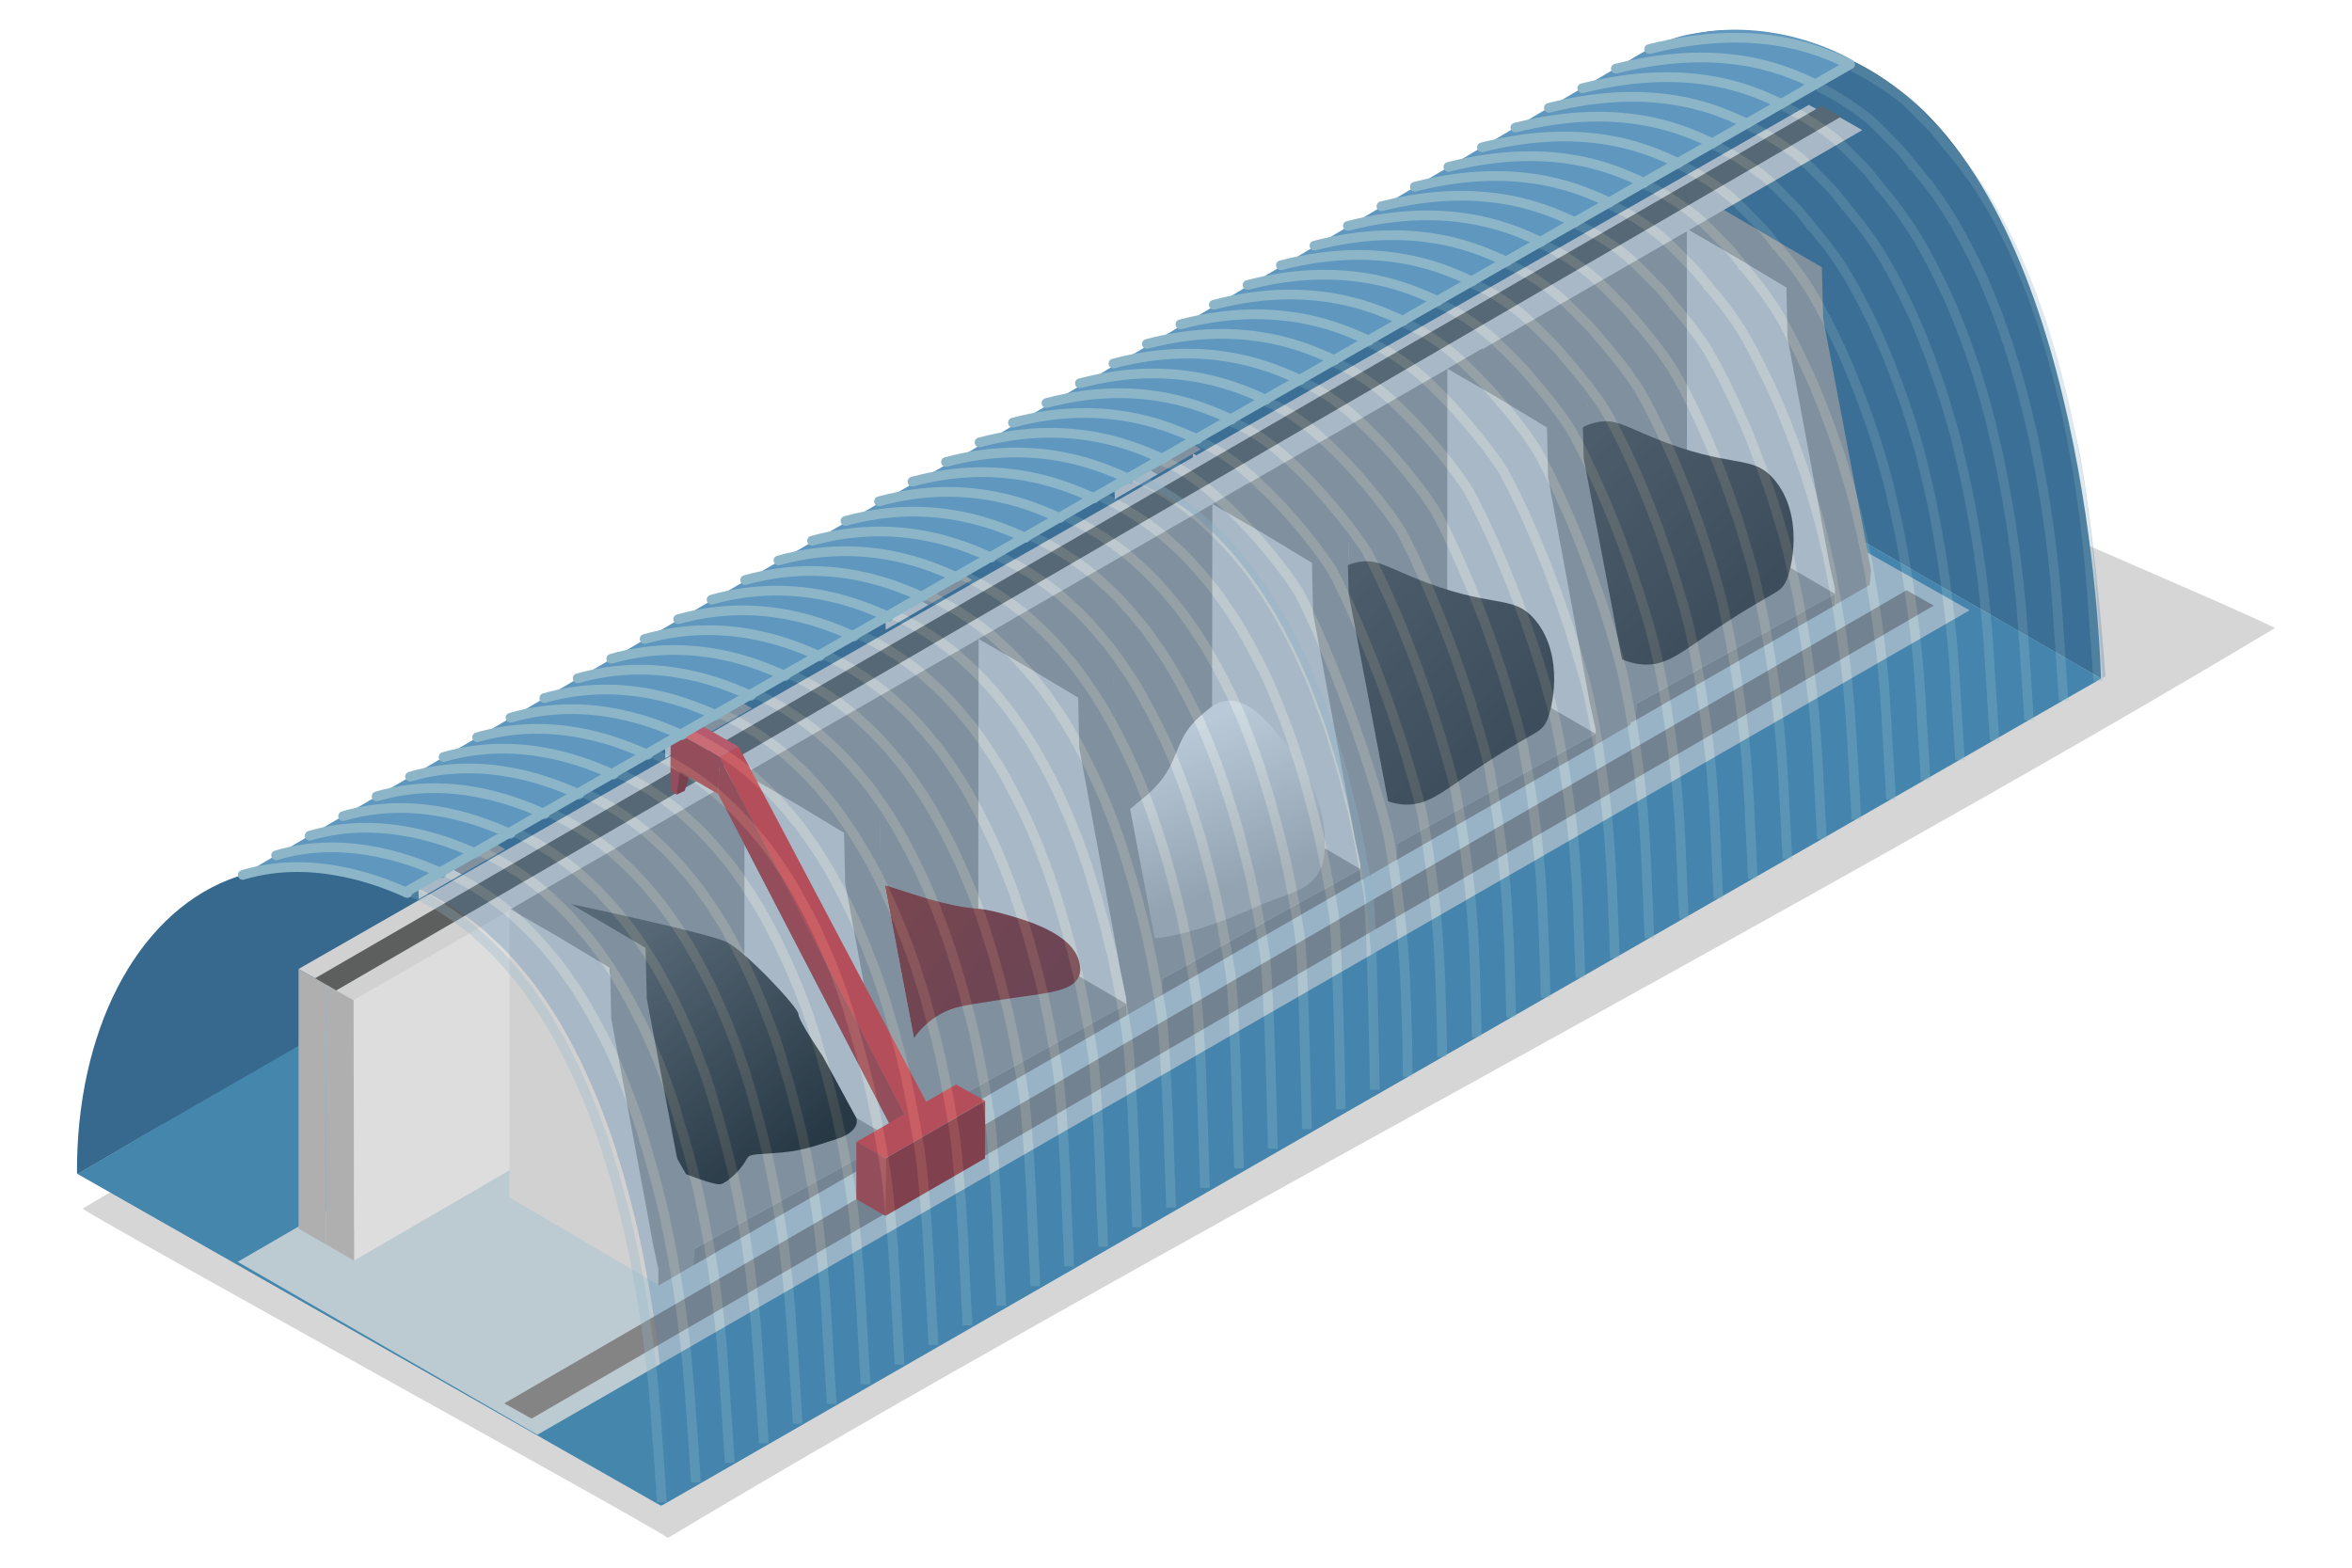 <?xml version="1.0" encoding="UTF-8"?>
<svg xmlns="http://www.w3.org/2000/svg" xmlns:xlink="http://www.w3.org/1999/xlink" viewBox="0 0 150 100">
  <defs>
    <linearGradient id="uuid-a8c90d88-abdd-4aa1-be52-a5943acdbd22" data-name="未命名漸層 7" x1="99.99" y1="28.8" x2="110.95" y2="38.92" gradientUnits="userSpaceOnUse">
      <stop offset="0" stop-color="#504f4f"/>
      <stop offset="1" stop-color="#39393a"/>
    </linearGradient>
    <linearGradient id="uuid-f832da26-2193-4eda-b160-3aeffe27e299" data-name="未命名漸層 7" x1="84.72" y1="37.73" x2="95.68" y2="47.85" xlink:href="#uuid-a8c90d88-abdd-4aa1-be52-a5943acdbd22"/>
    <linearGradient id="uuid-53044a5e-1e39-42a1-bdab-4a703722b2e0" data-name="未命名漸層 124" x1="74.97" y1="46.75" x2="78.6" y2="56.69" gradientUnits="userSpaceOnUse">
      <stop offset="0" stop-color="#e9e9ea"/>
      <stop offset="1" stop-color="#b4b3b4"/>
    </linearGradient>
    <linearGradient id="uuid-0bb99a30-bc21-4175-9efe-cf796d1dc530" data-name="未命名漸層 44" x1="53.81" y1="58.7" x2="63.74" y2="66.56" gradientUnits="userSpaceOnUse">
      <stop offset="0" stop-color="#8f2f2a"/>
      <stop offset="1" stop-color="#7c2e2f"/>
    </linearGradient>
    <linearGradient id="uuid-8293639f-6180-4743-96d9-f731ad586a1e" data-name="未命名漸層 20" x1="50.78" y1="73.74" x2="39.59" y2="60.64" gradientUnits="userSpaceOnUse">
      <stop offset="0" stop-color="#1b1c1b"/>
      <stop offset="1" stop-color="#5d5e5e"/>
    </linearGradient>
  </defs>
  <g style="isolation: isolate;">
    <g id="uuid-a53492d9-fabb-44b7-9973-58c14ab0583c" data-name="圖層 1">
      <g>
        <path d="M5.27,77.1c2,1.34,35.33,19.67,37.33,21,30.05-18.03,72.44-40.02,102.49-58.04-2.67-1.34-15.36-6.68-18.03-8.01-29.38,18.03-92.41,27.03-121.79,45.05Z" style="fill: #afafaf; mix-blend-mode: multiply; opacity: .5;"/>
        <g>
          <path d="M134,43.28s-37.18-21.42-37.18-21.42c-.07-1.76-.21-4.3.09-5.89h0c0-.08.01-.14.03-.21.84-4.43,2.71-8.13,5.35-10.59.22-.21.44-.4.66-.58.95-.77,2.01-1.41,3.13-1.85.08-.03.17-.07.25-.1.22-.08.44-.15.66-.22.35-.1.68-.19,1.01-.25.03-.01.04-.01.07-.01.83-.17,1.65-.24,2.42-.24,3.22,0,5.92,1.18,6.9,1.59.03.01.07.04.1.06.08.04.18.08.26.12.06.03.11.06.17.08,1.34.62,2.54,1.41,3.68,2.34,11.84,9.78,12.39,37.18,12.39,37.18Z" style="fill: #36698d;"/>
          <polygon points="134 43.28 42.22 96.03 4.96 74.88 96.82 21.85 134 43.28" style="fill: #4587ac;"/>
          <path d="M30.71,59.88l-25.75,15s-.04-.02-.05-.03c-.05-9.03,3.74-16.38,9.66-18.73.3-.12.61-.22.91-.31h0c4.64-1.4,9.08.53,10.39,1.1.04.02.07.03.11.05,1.5.66,3.49,1.9,4.73,2.93Z" style="fill: #36698d;"/>
          <path d="M42.17,96.06c-12.41-7.06-24.81-14.11-37.22-21.18l25.56-15c12.04,9.94,11.67,34.52,11.66,36.18Z" style="fill: #4587ac;"/>
          <polygon points="10.32 71.74 10.32 65.27 96.85 15.69 96.82 21.85 10.32 71.74" style="fill: #36698d;"/>
          <g>
            <polygon points="15.16 80.49 34.27 91.52 125.61 38.93 105.91 27.79 15.16 80.49" style="fill: #bccad2;"/>
            <g>
              <polygon points="117.03 38.6 107.58 33.05 107.58 14.57 110.88 16.48 113.99 18.35 114.06 21.55 117.03 37.58 117.03 38.6" style="fill: #d1d1d1;"/>
              <polygon points="94.86 21.93 107.58 14.6 107.57 32.8 94.86 40.4 94.86 21.93" style="fill: #999;"/>
              <polygon points="104.3 45.95 104.3 44.93 117.03 37.88 117.03 38.61 104.3 45.95" style="fill: #878788;"/>
              <polygon points="95.03 39.53 104.3 44.93 117.03 37.88 107.51 32.33 95.03 39.53" style="fill: #999;"/>
              <polygon points="104.3 45.95 94.86 40.4 94.86 21.93 98.1 23.87 101.26 25.7 101.33 28.91 104.3 44.93 104.3 45.95" style="fill: #d1d1d1;"/>
              <polygon points="102.03 47.15 92.59 41.6 92.59 23.12 95.89 25.02 98.99 26.9 99.06 30.1 102.03 46.13 102.03 47.15" style="fill: #d1d1d1;"/>
              <polygon points="101.35 28.94 101.27 25.67 94.88 21.93 92.66 23.22 94.78 24.45 95.78 25.02 95.9 25.1 99.01 26.97 99.08 30.17 101.5 43.23 101.74 44.54 102.1 46.19 102.1 47.22 104.31 45.93 104.4 45.01 101.35 28.94" style="fill: #999;"/>
              <polygon points="116.27 20.31 116.19 17.05 109.8 13.31 107.58 14.59 109.71 15.82 110.7 16.4 110.83 16.47 113.93 18.34 114 21.55 116.42 34.6 116.66 35.91 117.03 37.57 117.03 38.59 119.24 37.31 119.33 36.38 116.27 20.31" style="fill: #999;"/>
              <path d="M100.65,34.77c1.24,2.65-.24,4.26,1.19,6.07.72.91,1.88,1.49,2.98,1.55,1.26.07,2.15-.57,3.57-1.55,4.7-3.23,5.04-2.87,5.48-3.69.43-.8,1.19-4.31-.71-6.55-1.45-1.71-2.67-.59-7.86-2.74-1.7-.71-2.29-1.12-3.33-.95-1.99.33-3.87,2.52-3.69,4.41.14,1.49,1.43,1.42,2.38,3.45Z" style="fill: url(#uuid-a8c90d88-abdd-4aa1-be52-a5943acdbd22);"/>
            </g>
            <g>
              <polygon points="76.08 28.93 77.83 29.91 77.85 46.33 76.08 45.31 76.08 28.93" style="fill: #d1d1d1;"/>
              <polygon points="20.81 79.39 20.78 62.79 77.83 29.91 77.85 46.33 20.81 79.39" style="fill: #ddd;"/>
              <polygon points="20.78 62.79 116.85 7.51 115.36 6.69 19.04 61.81 20.78 62.79" style="fill: #d1d1d1;"/>
              <polygon points="19.04 61.81 20.78 62.78 20.81 79.39 19.04 78.37 19.04 61.81" style="fill: #afafaf;"/>
            </g>
            <g>
              <polygon points="92.88 20.74 94.63 21.71 94.65 38.14 92.88 37.12 92.88 20.74" style="fill: #d1d1d1;"/>
              <polygon points="22.58 80.41 22.55 63.8 92.77 23.2 92.79 39.62 22.58 80.41" style="fill: #ddd;"/>
              <polygon points="22.55 63.8 118.77 8.3 116.68 7.11 20.81 62.83 22.55 63.8" style="fill: #d1d1d1;"/>
              <polygon points="20.81 62.83 22.55 63.8 22.58 80.41 20.81 79.39 20.81 62.83" style="fill: #afafaf;"/>
            </g>
            <polygon points="21.44 63.18 20.1 62.4 116.18 6.75 117.4 7.45 21.44 63.18" style="fill: #5d5e5e;"/>
            <g>
              <polygon points="101.76 47.53 92.31 41.98 92.31 23.5 95.61 25.4 98.72 27.28 98.79 30.48 101.76 46.5 101.76 47.53" style="fill: #d1d1d1;"/>
              <polygon points="79.59 30.85 92.31 23.53 92.3 41.73 79.59 49.33 79.59 30.85" style="fill: #999;"/>
              <polygon points="89.03 54.88 89.03 53.86 101.76 46.81 101.76 47.53 89.03 54.88" style="fill: #878788;"/>
              <polygon points="79.76 48.46 89.03 53.86 101.76 46.81 92.24 41.26 79.76 48.46" style="fill: #999;"/>
              <polygon points="89.03 54.88 79.59 49.33 79.59 30.85 82.83 32.8 85.99 34.63 86.06 37.84 89.03 53.86 89.03 54.88" style="fill: #d1d1d1;"/>
              <polygon points="86.76 56.08 77.32 50.53 77.32 32.05 80.62 33.95 83.72 35.83 83.79 39.03 86.76 55.05 86.76 56.08" style="fill: #d1d1d1;"/>
              <polygon points="86.08 37.86 86 34.6 79.61 30.86 77.39 32.15 79.51 33.38 80.51 33.95 80.63 34.02 83.74 35.9 83.81 39.1 86.23 52.16 86.47 53.47 86.83 55.12 86.83 56.15 89.04 54.86 89.13 53.94 86.08 37.86" style="fill: #999;"/>
              <polygon points="101 29.24 100.92 25.98 94.53 22.23 92.31 23.52 94.44 24.75 95.43 25.32 95.56 25.4 98.66 27.27 98.73 30.47 101.15 43.53 101.39 44.84 101.76 46.5 101.76 47.52 103.97 46.24 104.06 45.31 101 29.24" style="fill: #999;"/>
              <path d="M85.38,43.7c1.24,2.65-.24,4.26,1.19,6.07.72.91,1.88,1.49,2.98,1.55,1.26.07,2.15-.57,3.57-1.55,4.7-3.23,5.04-2.87,5.48-3.69.43-.8,1.19-4.31-.71-6.55-1.45-1.71-2.67-.59-7.86-2.74-1.7-.71-2.29-1.12-3.33-.95-1.99.33-3.87,2.52-3.69,4.41.14,1.49,1.43,1.42,2.38,3.45Z" style="fill: url(#uuid-f832da26-2193-4eda-b160-3aeffe27e299);"/>
            </g>
            <g>
              <polygon points="26.57 54.14 26.71 57.35 29.45 55.76 26.57 54.14" style="fill: #d1d1d1;"/>
              <polygon points="29.37 52.52 32.22 54.17 29.45 55.76 26.57 54.14 29.37 52.52" style="fill: #999;"/>
            </g>
            <g>
              <polygon points="70.96 28.63 71.1 31.84 73.84 30.25 70.96 28.63" style="fill: #d1d1d1;"/>
              <polygon points="73.76 27.01 76.6 28.65 73.84 30.25 70.96 28.63 73.76 27.01" style="fill: #999;"/>
            </g>
            <g>
              <polygon points="86.76 56.15 77.32 50.6 77.32 32.13 80.62 34.03 83.72 35.9 83.79 39.11 86.76 55.13 86.76 56.15" style="fill: #d1d1d1;"/>
              <polygon points="64.59 39.48 77.32 32.16 77.3 50.36 64.59 57.96 64.59 39.48" style="fill: #999;"/>
              <polygon points="74.04 63.51 74.04 62.49 86.76 55.44 86.76 56.16 74.04 63.51" style="fill: #878788;"/>
              <polygon points="64.77 57.09 74.04 62.49 86.76 55.44 77.25 49.88 64.77 57.09" style="fill: #999;"/>
              <polygon points="74.04 63.51 64.59 57.96 64.59 39.48 67.84 41.43 71 43.26 71.07 46.46 74.04 62.49 74.04 63.51" style="fill: #d1d1d1;"/>
              <polygon points="71.77 64.7 62.33 59.15 62.33 40.67 65.63 42.58 68.73 44.45 68.8 47.66 71.77 63.68 71.77 64.7" style="fill: #d1d1d1;"/>
              <polygon points="71.08 46.49 71 43.23 64.61 39.49 62.4 40.78 64.52 42 65.52 42.58 65.64 42.65 68.74 44.52 68.81 47.73 71.24 60.78 71.47 62.1 71.84 63.75 71.84 64.77 74.05 63.49 74.14 62.56 71.08 46.49" style="fill: #999;"/>
              <polygon points="86.01 37.86 85.93 34.6 79.54 30.86 77.32 32.15 79.44 33.38 80.44 33.95 80.56 34.02 83.67 35.9 83.74 39.1 86.16 52.16 86.4 53.47 86.76 55.12 86.76 56.15 88.98 54.86 89.06 53.94 86.01 37.86" style="fill: #999;"/>
              <path d="M82.11,47.63c-1.06-1.39-2.39-3.11-3.93-2.92-.6.07-.98.41-1.55.89-1.86,1.6-1.29,2.87-2.98,4.64-.83.87-1.42,1.04-2.5,2.38-.61.75-.91,1.14-.89,1.61.04,1.24,1.92,1.48,2.26,2.98.26,1.15-.69,1.72-.36,2.26.67,1.08,5.01-.28,7.92-1.61,1.86-.84,3.37-.97,4.05-2.26.35-.66.36-1.27.36-1.96,0-2.84-1.57-4.95-2.38-6.01Z" style="fill: url(#uuid-53044a5e-1e39-42a1-bdab-4a703722b2e0);"/>
            </g>
            <g>
              <g>
                <polygon points="71.85 64.76 62.41 59.21 62.41 40.73 65.71 42.64 68.81 44.51 68.88 47.71 71.85 63.74 71.85 64.76" style="fill: #d1d1d1;"/>
                <polygon points="49.68 48.09 62.41 40.76 62.39 58.96 49.68 66.56 49.68 48.09" style="fill: #999;"/>
                <polygon points="59.13 72.12 59.13 71.09 71.85 64.05 71.85 64.77 59.13 72.12" style="fill: #878788;"/>
                <polygon points="49.86 65.7 59.13 71.09 71.85 64.05 62.34 58.49 49.86 65.7" style="fill: #999;"/>
                <path d="M52.32,55.5c.28-.15,1.28.14,3.25.71,2.45.72,2.97.98,4.45,1.35,2.25.57,2.07.21,3.89.71,1.46.4,4.47,1.23,4.92,3.1.05.21.13.54-.02.9-.37.91-1.83,1.05-3.72,1.32-2.54.37-3.81.55-4.45.79-3.4,1.28-3.41,5.4-4.89,5.42-2.64.04-5.94-13-3.44-14.31Z" style="fill: url(#uuid-0bb99a30-bc21-4175-9efe-cf796d1dc530);"/>
                <polygon points="59.13 72.12 49.68 66.56 49.68 48.09 52.93 50.03 56.09 51.87 56.16 55.07 59.13 71.09 59.13 72.12" style="fill: #d1d1d1;"/>
                <polygon points="56.86 73.31 47.42 67.76 47.42 49.28 50.71 51.19 53.82 53.06 53.89 56.26 56.86 72.29 56.86 73.31" style="fill: #d1d1d1;"/>
                <polygon points="56.17 55.1 56.09 51.84 49.7 48.09 47.48 49.38 49.61 50.61 50.6 51.18 50.73 51.26 53.83 53.13 53.9 56.33 56.32 69.39 56.56 70.7 56.93 72.36 56.93 73.38 59.14 72.1 59.23 71.17 56.17 55.1" style="fill: #999;"/>
                <polygon points="71.1 46.47 71.02 43.21 64.63 39.47 62.41 40.76 64.53 41.98 65.53 42.56 65.65 42.63 68.76 44.5 68.83 47.71 71.25 60.76 71.49 62.08 71.85 63.73 71.85 64.75 74.06 63.47 74.15 62.54 71.1 46.47" style="fill: #999;"/>
              </g>
              <g>
                <polygon points="56.35 36.96 56.49 40.17 59.23 38.58 56.35 36.96" style="fill: #d1d1d1;"/>
                <polygon points="59.15 35.35 61.99 36.99 59.23 38.58 56.35 36.96 59.15 35.35" style="fill: #999;"/>
                <polygon points="42.3 45.15 42.44 48.36 45.18 46.77 42.3 45.15" style="fill: #d1d1d1;"/>
                <polygon points="45.1 43.53 47.95 45.18 45.18 46.77 42.3 45.15 45.1 43.53" style="fill: #999;"/>
              </g>
            </g>
            <g>
              <polygon points="56.93 73.38 47.48 67.83 47.48 49.35 50.78 51.26 53.89 53.13 53.96 56.33 56.93 72.36 56.93 73.38" style="fill: #d1d1d1;"/>
              <polygon points="34.76 56.71 47.48 49.38 47.47 67.58 34.76 75.18 34.76 56.71" style="fill: #999;"/>
              <polygon points="44.2 80.73 44.2 79.71 56.93 72.66 56.93 73.39 44.2 80.73" style="fill: #878788;"/>
              <polygon points="34.93 74.31 44.2 79.71 56.93 72.66 47.41 67.11 34.93 74.31" style="fill: #999;"/>
              <polygon points="35.01 59.87 38.2 61.7 41.36 78.2 35.09 74.57 35.01 59.87" style="fill: #777778;"/>
              <polygon points="44.2 80.73 34.76 75.18 34.76 56.71 38 58.65 41.16 60.49 41.23 63.69 44.2 79.71 44.2 80.73" style="fill: #d1d1d1;"/>
              <polygon points="56.17 55.09 56.09 51.83 49.7 48.09 47.48 49.38 49.61 50.6 50.6 51.18 50.73 51.25 53.83 53.12 53.9 56.33 56.32 69.38 56.56 70.69 56.93 72.35 56.93 73.37 59.14 72.09 59.23 71.16 56.17 55.09" style="fill: #999;"/>
              <path d="M43.74,74.89s1.78.71,2.19.65,1.21-.83,1.55-1.37.1-.5,1.83-.61c1.73-.11,2.42-.38,4.04-.9s1.26-1.35,1.26-1.35l-2.14-3.94s-1.55-2.26-1.55-2.68-3.39-4.02-4.58-4.6c-1.19-.58-9.98-2.43-9.98-2.43l1.83,2.43s3.94,11.39,4.11,12.01,1.44,2.77,1.44,2.77Z" style="fill: url(#uuid-8293639f-6180-4743-96d9-f731ad586a1e);"/>
              <polygon points="41.93 81.93 32.49 76.38 32.49 57.9 35.79 59.81 38.9 61.68 38.97 64.88 41.93 80.91 41.93 81.93" style="fill: #d1d1d1;"/>
              <polygon points="41.25 63.72 41.17 60.46 34.78 56.71 32.56 58 34.68 59.23 35.68 59.8 35.8 59.88 38.91 61.75 38.98 64.95 41.4 78.01 41.64 79.32 42 80.98 42 82 44.22 80.71 44.3 79.79 41.25 63.72" style="fill: #999;"/>
            </g>
            <g>
              <polygon points="33.9 90.49 123.33 38.63 121.59 37.65 32.16 89.52 33.9 90.49" style="fill: #848485;"/>
              <g>
                <polygon points="42.78 46.47 45.89 48.29 47.11 47.64 43.99 45.85 42.78 46.47" style="fill: #e44d52;"/>
                <polygon points="44.18 49.7 45.81 50.65 47.12 49.88 45.46 49 44.18 49.7" style="fill: #999;"/>
                <polygon points="42.76 48.87 42.78 46.47 45.89 48.29 45.81 50.65 42.76 48.87" style="fill: #b53a39;"/>
                <polygon points="45.81 50.65 47.12 49.88 58.38 71.46 57.03 72.27 45.81 50.65" style="fill: #5e807e;"/>
                <polygon points="45.89 48.29 47.11 47.64 59.07 70.29 57.67 71.1 45.89 48.29" style="fill: #e33b39;"/>
                <polygon points="45.88 48.29 45.81 50.65 57.03 72.27 57.67 71.1 45.88 48.29" style="fill: #b53a39;"/>
                <g>
                  <polygon points="54.62 72.84 56.47 73.89 62.82 70.22 60.97 69.18 54.62 72.84" style="fill: #e33b39;"/>
                  <polygon points="54.61 72.82 54.61 76.49 56.47 77.56 56.47 73.89 54.61 72.82" style="fill: #b53a39;"/>
                  <polygon points="56.47 73.89 56.47 77.56 62.82 73.89 62.83 70.22 56.47 73.89" style="fill: #992725;"/>
                </g>
                <polygon points="42.76 48.87 42.78 50.43 43.15 50.69 43.36 49.22 42.76 48.87" style="fill: #b53a39;"/>
                <polygon points="43.15 50.69 43.67 50.44 43.94 49.55 43.36 49.22 43.15 50.69" style="fill: #8f2727;"/>
              </g>
            </g>
          </g>
          <line x1="72.18" y1="30.28" x2="72.15" y2="30.29" style="fill: none;"/>
          <line x1="25.98" y1="56.95" x2="25.95" y2="56.97" style="fill: none;"/>
          <line x1="88.3" y1="68.69" x2="88.13" y2="68.79" style="fill: none;"/>
          <polyline points="5.15 74.32 30.29 59.69 76.46 32.82" style="fill: none;"/>
          <path d="M97.26,15.75c-.32,1.66-.5,3.42-.51,5.26l-.32.18v-.18c.01-1.77.18-3.46.48-5.05l.35-.21Z" style="fill: none;"/>
          <path d="M118.14,3.85l-19.67,11.61-.5.29-.35.19h0s-24.55,14.22-24.55,14.22l-.19.11s-.06-.03-.08-.04h-.01c-1.31-.57-7.77-1.97-12.42-.56,0,0,44.44-26.45,44.81-26.55.03-.01,1.13-.7,2.85-.98,5.67-1.07,10.11,1.71,10.11,1.71Z" style="fill: #5f97bf;"/>
          <path d="M72.89,30.27l-21.33,11.86-25.58,14.82s-.07-.03-.11-.05c-1.31-.57-5.75-2.5-10.39-1.1,0,0,44.03-25.83,44.97-26.2,4.96-1.97,12.19.5,12.44.66Z" style="fill: #5f97bf;"/>
          <g>
            <path d="M25.98,56.96s-.07-.03-.11-.05c-1.31-.57-5.75-2.5-10.39-1.1" style="fill: none; stroke: #8cb6c8; stroke-linecap: round; stroke-linejoin: round; stroke-width: .62px;"/>
            <path d="M28.17,55.7s-.07-.03-.11-.05c-1.31-.57-5.74-2.51-10.45-1.09" style="fill: none; stroke: #8cb6c8; stroke-linecap: round; stroke-linejoin: round; stroke-width: .62px;"/>
            <path d="M30.36,54.45s-.07-.03-.11-.05c-1.31-.57-5.73-2.51-10.5-1.09" style="fill: none; stroke: #8cb6c8; stroke-linecap: round; stroke-linejoin: round; stroke-width: .62px;"/>
            <path d="M32.55,53.19s-.07-.03-.11-.05c-1.31-.57-5.72-2.52-10.56-1.08" style="fill: none; stroke: #8cb6c8; stroke-linecap: round; stroke-linejoin: round; stroke-width: .62px;"/>
            <path d="M34.74,51.93s-.07-.03-.11-.05c-1.31-.57-5.71-2.53-10.61-1.08" style="fill: none; stroke: #8cb6c8; stroke-linecap: round; stroke-linejoin: round; stroke-width: .62px;"/>
            <path d="M36.93,50.67s-.07-.03-.11-.05c-1.31-.57-5.7-2.53-10.67-1.08" style="fill: none; stroke: #8cb6c8; stroke-linecap: round; stroke-linejoin: round; stroke-width: .62px;"/>
            <path d="M39.12,49.41s-.07-.03-.11-.05c-1.31-.57-5.69-2.54-10.72-1.07" style="fill: none; stroke: #8cb6c8; stroke-linecap: round; stroke-linejoin: round; stroke-width: .62px;"/>
            <path d="M41.31,48.15s-.07-.03-.11-.05c-1.31-.57-5.68-2.55-10.77-1.07" style="fill: none; stroke: #8cb6c8; stroke-linecap: round; stroke-linejoin: round; stroke-width: .62px;"/>
            <path d="M43.5,46.89s-.07-.03-.11-.05c-1.31-.57-5.67-2.55-10.83-1.06" style="fill: none; stroke: #8cb6c8; stroke-linecap: round; stroke-linejoin: round; stroke-width: .62px;"/>
            <path d="M45.7,45.64s-.07-.03-.11-.05c-1.31-.57-5.66-2.56-10.88-1.06" style="fill: none; stroke: #8cb6c8; stroke-linecap: round; stroke-linejoin: round; stroke-width: .62px;"/>
            <path d="M47.89,44.38s-.07-.03-.11-.05c-1.31-.57-5.65-2.57-10.94-1.06" style="fill: none; stroke: #8cb6c8; stroke-linecap: round; stroke-linejoin: round; stroke-width: .62px;"/>
            <path d="M50.08,43.12s-.07-.03-.11-.05c-1.31-.57-5.64-2.57-10.99-1.05" style="fill: none; stroke: #8cb6c8; stroke-linecap: round; stroke-linejoin: round; stroke-width: .62px;"/>
            <path d="M52.27,41.86s-.07-.03-.11-.05c-1.31-.57-5.63-2.58-11.05-1.05" style="fill: none; stroke: #8cb6c8; stroke-linecap: round; stroke-linejoin: round; stroke-width: .62px;"/>
            <path d="M54.46,40.6s-.07-.03-.11-.05c-1.31-.57-5.62-2.59-11.1-1.05" style="fill: none; stroke: #8cb6c8; stroke-linecap: round; stroke-linejoin: round; stroke-width: .62px;"/>
            <path d="M56.65,39.34s-.07-.03-.11-.05c-1.31-.57-5.61-2.59-11.16-1.04" style="fill: none; stroke: #8cb6c8; stroke-linecap: round; stroke-linejoin: round; stroke-width: .62px;"/>
            <path d="M58.84,38.09s-.07-.03-.11-.05c-1.31-.57-5.6-2.6-11.21-1.04" style="fill: none; stroke: #8cb6c8; stroke-linecap: round; stroke-linejoin: round; stroke-width: .62px;"/>
            <path d="M61.03,36.83s-.07-.03-.11-.05c-1.31-.57-5.59-2.61-11.27-1.03" style="fill: none; stroke: #8cb6c8; stroke-linecap: round; stroke-linejoin: round; stroke-width: .62px;"/>
            <path d="M63.22,35.57s-.07-.03-.11-.05c-1.31-.57-5.58-2.61-11.32-1.03" style="fill: none; stroke: #8cb6c8; stroke-linecap: round; stroke-linejoin: round; stroke-width: .62px;"/>
            <path d="M65.41,34.31s-.07-.03-.11-.05c-1.31-.57-5.57-2.62-11.38-1.03" style="fill: none; stroke: #8cb6c8; stroke-linecap: round; stroke-linejoin: round; stroke-width: .62px;"/>
            <path d="M67.6,33.05s-.07-.03-.11-.05c-1.31-.57-5.56-2.63-11.43-1.02" style="fill: none; stroke: #8cb6c8; stroke-linecap: round; stroke-linejoin: round; stroke-width: .62px;"/>
            <path d="M69.79,31.79s-.07-.03-.11-.05c-1.31-.57-5.55-2.63-11.49-1.02" style="fill: none; stroke: #8cb6c8; stroke-linecap: round; stroke-linejoin: round; stroke-width: .62px;"/>
            <path d="M71.98,30.54s-.07-.03-.11-.05c-1.31-.57-5.54-2.64-11.54-1.02" style="fill: none; stroke: #8cb6c8; stroke-linecap: round; stroke-linejoin: round; stroke-width: .62px;"/>
            <path d="M74.17,29.28s-.07-.03-.11-.05c-1.31-.57-5.53-2.64-11.59-1.01" style="fill: none; stroke: #8cb6c8; stroke-linecap: round; stroke-linejoin: round; stroke-width: .62px;"/>
            <path d="M76.36,28.02s-.07-.03-.11-.05c-1.31-.57-5.52-2.65-11.65-1.01" style="fill: none; stroke: #8cb6c8; stroke-linecap: round; stroke-linejoin: round; stroke-width: .62px;"/>
            <path d="M78.55,26.76s-.07-.03-.11-.05c-1.31-.57-5.51-2.66-11.7-1" style="fill: none; stroke: #8cb6c8; stroke-linecap: round; stroke-linejoin: round; stroke-width: .62px;"/>
            <path d="M80.74,25.5s-.07-.03-.11-.05c-1.31-.57-5.5-2.66-11.76-1" style="fill: none; stroke: #8cb6c8; stroke-linecap: round; stroke-linejoin: round; stroke-width: .62px;"/>
            <path d="M82.93,24.24s-.07-.03-.11-.05c-1.31-.57-5.49-2.67-11.81-1" style="fill: none; stroke: #8cb6c8; stroke-linecap: round; stroke-linejoin: round; stroke-width: .62px;"/>
            <path d="M85.12,22.98s-.07-.03-.11-.05c-1.31-.57-5.48-2.68-11.87-.99" style="fill: none; stroke: #8cb6c8; stroke-linecap: round; stroke-linejoin: round; stroke-width: .62px;"/>
            <path d="M87.31,21.73s-.07-.03-.11-.05c-1.31-.57-5.47-2.68-11.92-.99" style="fill: none; stroke: #8cb6c8; stroke-linecap: round; stroke-linejoin: round; stroke-width: .62px;"/>
            <path d="M89.5,20.47s-.07-.03-.11-.05c-1.31-.57-5.46-2.69-11.98-.98" style="fill: none; stroke: #8cb6c8; stroke-linecap: round; stroke-linejoin: round; stroke-width: .62px;"/>
            <path d="M91.7,19.21s-.07-.03-.11-.05c-1.31-.57-5.45-2.7-12.03-.98" style="fill: none; stroke: #8cb6c8; stroke-linecap: round; stroke-linejoin: round; stroke-width: .62px;"/>
            <path d="M93.89,17.95s-.07-.03-.11-.05c-1.31-.57-5.44-2.7-12.09-.98" style="fill: none; stroke: #8cb6c8; stroke-linecap: round; stroke-linejoin: round; stroke-width: .62px;"/>
            <path d="M96.08,16.69s-.07-.03-.11-.05c-1.31-.57-5.43-2.71-12.14-.97" style="fill: none; stroke: #8cb6c8; stroke-linecap: round; stroke-linejoin: round; stroke-width: .62px;"/>
            <path d="M98.27,15.43s-.07-.03-.11-.05c-1.31-.57-5.42-2.72-12.2-.97" style="fill: none; stroke: #8cb6c8; stroke-linecap: round; stroke-linejoin: round; stroke-width: .62px;"/>
            <path d="M100.46,14.18s-.07-.03-.11-.05c-1.31-.57-5.41-2.72-12.25-.97" style="fill: none; stroke: #8cb6c8; stroke-linecap: round; stroke-linejoin: round; stroke-width: .62px;"/>
            <path d="M102.65,12.92s-.07-.03-.11-.05c-1.31-.57-5.4-2.73-12.31-.96" style="fill: none; stroke: #8cb6c8; stroke-linecap: round; stroke-linejoin: round; stroke-width: .62px;"/>
            <path d="M104.84,11.66s-.07-.03-.11-.05c-1.31-.57-5.39-2.74-12.36-.96" style="fill: none; stroke: #8cb6c8; stroke-linecap: round; stroke-linejoin: round; stroke-width: .62px;"/>
            <path d="M107.03,10.4s-.07-.03-.11-.05c-1.31-.57-5.38-2.74-12.41-.95" style="fill: none; stroke: #8cb6c8; stroke-linecap: round; stroke-linejoin: round; stroke-width: .62px;"/>
            <path d="M109.22,9.14s-.07-.03-.11-.05c-1.31-.57-5.37-2.75-12.47-.95" style="fill: none; stroke: #8cb6c8; stroke-linecap: round; stroke-linejoin: round; stroke-width: .62px;"/>
            <path d="M111.41,7.88s-.07-.03-.11-.05c-1.31-.57-5.36-2.76-12.52-.95" style="fill: none; stroke: #8cb6c8; stroke-linecap: round; stroke-linejoin: round; stroke-width: .62px;"/>
            <path d="M113.6,6.62s-.07-.03-.11-.05c-1.31-.57-5.35-2.76-12.58-.94" style="fill: none; stroke: #8cb6c8; stroke-linecap: round; stroke-linejoin: round; stroke-width: .62px;"/>
            <path d="M115.79,5.37s-.07-.03-.11-.05c-1.31-.57-5.34-2.77-12.63-.94" style="fill: none; stroke: #8cb6c8; stroke-linecap: round; stroke-linejoin: round; stroke-width: .62px;"/>
            <path d="M117.98,4.11s-.07-.03-.11-.05c-1.31-.57-5.33-2.78-12.69-.93" style="fill: none; stroke: #8cb6c8; stroke-linecap: round; stroke-linejoin: round; stroke-width: .62px;"/>
          </g>
          <g style="opacity: .3;">
            <path d="M134.26,43.15l-46.58,26.75c0-.29,0-6.31-.24-9.13-.1-1.18-.22-2.38-.36-3.72-.05-.44-.15-.9-.22-1.34-.09-.54-.19-1.07-.3-1.6,0-.03-.01-.05-.01-.08-.1-.47-.18-.93-.29-1.4-.04-.23-.1-.47-.15-.7-.15-.62-.3-1.23-.47-1.85,0-.04-.01-.08-.03-.11-.05-.25-.12-.48-.19-.71-.12-.48-.28-.93-.41-1.42-.08-.29-.18-.59-.27-.88-.01-.01-.01-.03-.01-.03,0-.03-.01-.04-.01-.05-.05-.18-.12-.34-.18-.51h0v-.04c-.18-.51-.37-1.03-.56-1.52h0c-.05-.18-.12-.33-.18-.48-.1-.23-.18-.47-.27-.68-.1-.23-.19-.47-.29-.68-.23-.53-.47-1.05-.71-1.56-.19-.37-.37-.74-.57-1.11-.26-.51-.55-1-.83-1.49-.25-.41-.51-.82-.78-1.22-.22-.33-.45-.64-.68-.97-.29-.38-.57-.75-.89-1.11-.15-.18-.3-.37-.45-.53-.04-.04-.07-.08-.1-.11h-.01s-.03-.04-.04-.05c-.03-.03-.03-.04-.04-.05-.26-.29-.52-.55-.78-.81-.18-.16-.34-.33-.52-.48-.16-.16-.34-.31-.52-.47-.07-.07-.15-.14-.22-.19-1.22-1-2.9-1.75-4.39-2.4l25.65-14.79,20.9-11.63s2.53,1.37,3.75,2.42c.73.6,2.02,2.02,2.57,2.81,2.21,3.16,3.68,6.14,5.11,9.79.83,2.12,2.53,7.51,3.03,10.38,1.03,5.96,1.56,13.78,1.56,13.78Z" style="fill: #467dab;"/>
            <g>
              <path d="M89.78,68.69c0-.3-.02-3.17-.18-6.54-.21-4.28-.9-7.9-.94-8.22-.12-1.22-2.6-9.84-5.84-16.18-1.8-2.82-6.23-7.8-9.03-8.44" style="fill: none; stroke: #8cb6c8; stroke-miterlimit: 10; stroke-width: .62px;"/>
              <path d="M91.98,67.43c0-.23-.03-2.07-.1-4.28-.01-.3-.02-.65-.04-.99,0-.21-.02-.42-.03-.63-.01-.24-.02-.49-.04-.75-.05-1.01-.13-2-.23-2.92-.04-.36-.08-.72-.12-1.06-.05-.45-.11-.88-.16-1.28,0-.03,0-.07-.01-.1-.05-.38-.1-.73-.15-1.06-.03-.19-.06-.38-.08-.54-.12-.75-.21-1.25-.23-1.38,0-.03,0-.06-.01-.1-.03-.19-.09-.48-.18-.86-.12-.48-.28-1.08-.48-1.78-.1-.34-.21-.71-.33-1.1,0-.01,0-.02,0-.03,0-.02-.01-.04-.02-.06-.06-.21-.13-.42-.2-.63,0,0,0,0,0-.01,0,0,0-.02,0-.03-.19-.61-.41-1.26-.64-1.93,0,0,0-.01,0-.02-.06-.18-.13-.37-.19-.56-.1-.28-.2-.56-.3-.84-.1-.29-.21-.57-.32-.87-.25-.67-.51-1.35-.79-2.04-.2-.5-.41-1-.62-1.49-.29-.68-.59-1.35-.9-2.01-.26-.56-.53-1.1-.8-1.63-.21-.33-.45-.68-.72-1.06-.29-.39-.6-.81-.94-1.23-.16-.19-.32-.39-.48-.58-.04-.04-.07-.09-.11-.13,0,0,0,0-.01-.01-.02-.02-.04-.04-.05-.06-.02-.02-.04-.04-.05-.06-.29-.33-.58-.67-.89-1-.63-.67-1.35-1.39-2.01-1.98-1.26-1.12-2.61-2.03-3.71-2.3" style="fill: none; stroke: #8cb6c8; stroke-miterlimit: 10; stroke-width: .62px;"/>
              <path d="M94.18,66.17c0-.23-.04-2.2-.12-4.34-.01-.29-.03-.66-.04-1,0-.21-.02-.42-.03-.64-.01-.25-.02-.5-.04-.75-.06-1.02-.14-2.02-.24-2.96-.04-.37-.08-.73-.12-1.08-.05-.46-.11-.89-.17-1.3,0-.03,0-.07-.01-.1-.05-.38-.11-.74-.16-1.07-.03-.2-.06-.38-.09-.55-.12-.75-.21-1.24-.24-1.4,0-.03,0-.06-.01-.1-.03-.19-.09-.48-.18-.85-.12-.48-.28-1.07-.48-1.76-.1-.34-.21-.7-.32-1.09,0-.01,0-.02,0-.03,0-.02-.01-.04-.02-.06-.06-.2-.13-.41-.2-.62,0,0,0,0,0-.01,0,0,0-.02,0-.03-.19-.6-.4-1.24-.63-1.91,0,0,0-.01,0-.02-.06-.18-.13-.37-.19-.55-.1-.28-.2-.55-.3-.83-.1-.28-.21-.57-.31-.86-.25-.66-.51-1.34-.78-2.01-.2-.49-.4-.98-.62-1.47-.29-.67-.59-1.33-.9-1.98-.26-.55-.53-1.09-.8-1.61-.21-.33-.45-.68-.72-1.05-.29-.39-.6-.8-.94-1.22-.16-.19-.32-.39-.48-.58-.04-.04-.07-.09-.11-.13,0,0,0,0-.01-.01-.02-.02-.03-.04-.05-.06-.02-.02-.04-.04-.05-.06-.28-.33-.58-.67-.88-.99-.6-.65-1.36-1.41-2-1.97-1.2-1.07-2.57-2-3.69-2.29" style="fill: none; stroke: #8cb6c8; stroke-miterlimit: 10; stroke-width: .62px;"/>
              <path d="M96.38,64.91c0-.23-.06-2.34-.13-4.4-.01-.27-.03-.67-.05-1.02,0-.21-.02-.43-.03-.65-.01-.25-.03-.5-.04-.76-.06-1.03-.15-2.04-.25-3-.04-.37-.08-.74-.13-1.09-.06-.46-.11-.9-.17-1.31,0-.03,0-.07-.01-.1-.06-.39-.11-.75-.17-1.09-.03-.2-.06-.38-.09-.56-.12-.74-.22-1.24-.25-1.43,0-.03,0-.06-.01-.1-.03-.2-.09-.48-.18-.85-.12-.48-.28-1.07-.47-1.74-.1-.34-.21-.7-.32-1.07,0-.01,0-.02-.01-.03,0-.02-.01-.04-.02-.06-.06-.2-.13-.41-.19-.62,0,0,0-.01,0-.01,0-.01,0-.02,0-.03-.19-.6-.4-1.23-.63-1.88,0,0,0-.01,0-.02-.06-.18-.13-.36-.19-.55-.1-.27-.19-.55-.3-.83-.1-.28-.21-.56-.31-.85-.25-.66-.51-1.32-.78-1.99-.2-.48-.4-.97-.61-1.45-.29-.66-.58-1.31-.89-1.96-.26-.54-.53-1.07-.8-1.59-.21-.33-.45-.68-.72-1.05-.29-.39-.6-.8-.93-1.21-.16-.19-.31-.39-.48-.58-.04-.04-.07-.09-.11-.13,0,0,0,0-.01-.01-.02-.02-.03-.04-.05-.06-.02-.02-.04-.04-.05-.06-.28-.33-.57-.67-.87-.99-.58-.62-1.38-1.42-1.99-1.96-1.15-1.02-2.54-1.97-3.67-2.28" style="fill: none; stroke: #8cb6c8; stroke-miterlimit: 10; stroke-width: .62px;"/>
              <path d="M98.58,63.64c0-.24-.08-2.47-.15-4.47-.01-.26-.03-.69-.05-1.04,0-.22-.02-.43-.03-.66-.01-.25-.03-.51-.04-.77-.06-1.04-.16-2.06-.26-3.04-.04-.38-.08-.75-.13-1.1-.06-.46-.12-.91-.18-1.33,0-.03-.01-.07-.01-.1-.06-.39-.11-.76-.17-1.11-.03-.2-.06-.39-.09-.57-.13-.73-.22-1.24-.26-1.45,0-.03,0-.06-.01-.1-.03-.2-.1-.48-.18-.84-.12-.48-.27-1.06-.47-1.72-.1-.33-.2-.69-.32-1.06,0-.01,0-.02-.01-.03,0-.02-.01-.04-.02-.06-.06-.2-.13-.4-.19-.61,0,0,0-.01,0-.01,0-.01,0-.02,0-.03-.19-.59-.4-1.22-.62-1.86,0,0,0-.01,0-.01-.06-.18-.13-.36-.19-.54-.1-.27-.19-.54-.29-.82-.1-.28-.2-.56-.31-.84-.25-.65-.5-1.31-.77-1.96-.2-.48-.4-.95-.61-1.43-.29-.65-.58-1.3-.88-1.93-.26-.53-.52-1.06-.8-1.57-.21-.33-.45-.68-.71-1.04-.28-.39-.59-.8-.93-1.21-.15-.19-.31-.39-.47-.58-.04-.04-.07-.09-.11-.13,0,0,0,0-.01-.01-.02-.02-.03-.04-.05-.06-.02-.02-.03-.04-.05-.06-.28-.32-.57-.67-.87-.99-.55-.59-1.39-1.43-1.98-1.95-1.09-.97-2.5-1.95-3.65-2.27" style="fill: none; stroke: #8cb6c8; stroke-miterlimit: 10; stroke-width: .62px;"/>
              <path d="M100.79,62.38c0-.24-.09-2.61-.16-4.53-.01-.25-.03-.7-.05-1.05,0-.22-.02-.44-.04-.67-.01-.25-.03-.51-.05-.78-.07-1.05-.16-2.08-.28-3.08-.04-.38-.09-.75-.14-1.12-.06-.47-.12-.92-.19-1.34,0-.03-.01-.07-.01-.1-.06-.4-.12-.77-.18-1.13-.03-.2-.07-.39-.1-.58-.13-.72-.23-1.24-.28-1.47,0-.03,0-.07-.02-.1-.03-.2-.1-.48-.18-.83-.12-.48-.27-1.05-.47-1.71-.1-.33-.2-.68-.31-1.05,0-.01,0-.02-.01-.03,0-.02-.01-.04-.02-.06-.06-.2-.13-.4-.19-.6,0,0,0-.01,0-.01,0-.01,0-.02,0-.03-.19-.59-.4-1.21-.62-1.84,0,0,0-.01,0-.01-.06-.18-.13-.36-.19-.54-.1-.27-.19-.54-.29-.81s-.2-.55-.31-.83c-.24-.64-.5-1.29-.77-1.93-.2-.47-.4-.94-.6-1.41-.28-.64-.58-1.28-.88-1.9-.26-.53-.52-1.04-.79-1.54-.21-.33-.45-.67-.71-1.04-.28-.39-.59-.79-.92-1.2-.15-.19-.31-.38-.47-.57-.04-.04-.07-.09-.11-.13,0,0,0,0-.01,0-.02-.02-.03-.04-.05-.06-.02-.02-.03-.04-.05-.06-.28-.32-.57-.67-.86-.98-.53-.57-1.41-1.45-1.97-1.94-1.03-.91-2.46-1.92-3.63-2.26" style="fill: none; stroke: #8cb6c8; stroke-miterlimit: 10; stroke-width: .62px;"/>
              <path d="M102.99,61.12c0-.24-.11-2.75-.18-4.59-.01-.23-.04-.71-.06-1.07,0-.22-.02-.45-.04-.68-.02-.26-.03-.52-.05-.79-.07-1.05-.17-2.11-.29-3.13-.04-.38-.09-.76-.14-1.13-.06-.47-.13-.93-.19-1.36,0-.03-.01-.06-.01-.1-.06-.4-.12-.78-.18-1.14-.03-.2-.07-.4-.1-.58-.13-.71-.23-1.24-.29-1.5,0-.03,0-.07-.02-.1-.04-.21-.1-.48-.18-.82-.12-.48-.27-1.04-.46-1.69-.1-.33-.2-.68-.31-1.04,0-.01,0-.02-.01-.03,0-.02-.01-.04-.02-.06-.06-.2-.13-.39-.19-.6,0,0,0-.01,0-.01,0-.01,0-.02,0-.03-.19-.58-.39-1.19-.61-1.82,0,0,0-.01,0-.01-.06-.18-.13-.35-.19-.53-.1-.27-.19-.53-.29-.8s-.2-.54-.31-.82c-.24-.63-.49-1.27-.76-1.91-.19-.46-.39-.93-.6-1.39-.28-.63-.57-1.26-.87-1.87-.26-.52-.52-1.03-.79-1.52-.21-.33-.45-.67-.71-1.03-.28-.39-.59-.79-.92-1.19-.15-.19-.31-.38-.47-.57-.04-.04-.07-.09-.11-.13,0,0,0,0-.01,0-.02-.02-.03-.04-.05-.06-.02-.02-.03-.04-.05-.06-.28-.32-.56-.67-.85-.98-.51-.54-1.42-1.46-1.95-1.93-.97-.86-2.43-1.89-3.61-2.26" style="fill: none; stroke: #8cb6c8; stroke-miterlimit: 10; stroke-width: .61px;"/>
              <path d="M105.19,59.85c0-.25-.12-2.88-.19-4.66-.01-.22-.04-.72-.06-1.09,0-.23-.02-.45-.04-.69-.02-.26-.03-.52-.05-.79-.07-1.06-.18-2.13-.3-3.17-.05-.39-.09-.77-.15-1.15-.06-.48-.13-.94-.2-1.38,0-.03-.01-.06-.01-.1-.06-.41-.12-.79-.19-1.16-.03-.21-.07-.4-.1-.59-.13-.71-.23-1.24-.3-1.52,0-.03,0-.07-.02-.1-.04-.21-.1-.48-.18-.81-.12-.48-.27-1.04-.46-1.67-.1-.33-.2-.67-.31-1.03,0-.01,0-.02-.01-.03,0-.02-.01-.04-.02-.06-.06-.2-.13-.39-.19-.59,0,0,0-.01,0-.01,0-.01,0-.02,0-.03-.19-.58-.39-1.18-.61-1.79,0,0,0-.01,0-.01-.06-.18-.12-.35-.19-.53-.1-.26-.19-.53-.29-.79s-.2-.54-.3-.81c-.24-.63-.49-1.26-.75-1.88-.19-.46-.39-.91-.6-1.37-.28-.62-.57-1.24-.87-1.84-.25-.51-.52-1.01-.79-1.5-.21-.33-.45-.67-.7-1.03-.28-.39-.59-.79-.91-1.19-.15-.19-.31-.38-.47-.57-.04-.04-.07-.09-.11-.12,0,0,0,0-.01,0-.02-.02-.03-.04-.05-.06-.02-.02-.03-.04-.05-.06-.27-.32-.56-.67-.85-.98-.48-.51-1.44-1.47-1.94-1.92-.91-.81-2.39-1.86-3.6-2.25" style="fill: none; stroke: #8cb6c8; stroke-miterlimit: 10; stroke-width: .61px;"/>
              <path d="M107.39,58.59c0-.25-.14-3.02-.2-4.72-.01-.2-.04-.74-.06-1.1,0-.23-.03-.46-.04-.7-.02-.26-.03-.53-.06-.8-.08-1.07-.19-2.15-.32-3.21-.05-.39-.1-.78-.15-1.16-.07-.48-.14-.95-.21-1.39,0-.03-.01-.06-.01-.09-.07-.41-.13-.8-.2-1.18-.03-.21-.07-.41-.11-.6-.13-.7-.24-1.24-.31-1.55,0-.03,0-.07-.02-.1-.04-.21-.1-.48-.18-.8-.12-.47-.27-1.03-.45-1.65-.1-.32-.2-.66-.3-1.01,0-.01,0-.02-.01-.03,0-.02-.01-.04-.02-.06-.06-.19-.13-.39-.19-.58,0,0,0-.01,0-.01,0-.01,0-.02,0-.03-.19-.57-.39-1.17-.6-1.77,0,0,0-.01,0-.01-.06-.18-.12-.35-.18-.52-.1-.26-.19-.52-.29-.78s-.2-.53-.3-.8c-.24-.62-.49-1.24-.75-1.86-.19-.45-.39-.9-.59-1.35-.28-.61-.57-1.22-.86-1.82-.25-.5-.51-1-.78-1.48-.21-.33-.44-.67-.7-1.02-.28-.39-.59-.78-.91-1.18-.15-.19-.31-.38-.46-.56-.04-.04-.07-.09-.1-.12,0,0,0,0-.01,0-.02-.02-.03-.04-.05-.06-.02-.02-.03-.04-.05-.06-.27-.31-.56-.67-.84-.97-.46-.49-1.45-1.49-1.93-1.91-.86-.76-2.35-1.83-3.58-2.24" style="fill: none; stroke: #8cb6c8; stroke-miterlimit: 10; stroke-width: .61px;"/>
              <path d="M109.59,57.33c0-.25-.15-3.15-.22-4.78-.01-.19-.04-.75-.07-1.12-.01-.23-.03-.46-.04-.71-.02-.26-.04-.53-.06-.81-.08-1.08-.19-2.17-.33-3.25-.05-.39-.1-.79-.16-1.17-.07-.48-.14-.95-.21-1.41,0-.03-.01-.06-.01-.09-.07-.41-.13-.81-.2-1.19-.03-.21-.07-.41-.11-.61-.13-.69-.24-1.23-.32-1.57,0-.03,0-.07-.02-.1-.04-.21-.1-.48-.18-.8-.12-.47-.26-1.02-.45-1.63-.1-.32-.19-.66-.3-1,0-.01,0-.02-.01-.03,0-.02-.01-.04-.02-.06-.06-.19-.12-.38-.19-.58,0,0,0-.01,0-.01,0-.01,0-.02,0-.03-.18-.56-.39-1.16-.6-1.75,0,0,0-.01,0-.01-.06-.18-.12-.35-.18-.52-.1-.26-.19-.52-.28-.77s-.2-.53-.3-.79c-.24-.61-.48-1.22-.74-1.83-.19-.44-.39-.88-.59-1.33-.28-.6-.56-1.2-.86-1.79-.25-.49-.51-.98-.78-1.45-.21-.33-.44-.67-.7-1.02-.28-.39-.58-.78-.91-1.17-.15-.19-.31-.38-.46-.56-.04-.04-.07-.09-.1-.12,0,0-.01,0-.01,0-.02-.02-.03-.04-.05-.06-.02-.02-.03-.04-.05-.06-.27-.31-.55-.67-.83-.97-.43-.46-1.47-1.5-1.92-1.9-.8-.71-2.32-1.81-3.56-2.23" style="fill: none; stroke: #8cb6c8; stroke-miterlimit: 10; stroke-width: .61px;"/>
              <path d="M111.79,56.07c0-.25-.17-3.29-.23-4.84-.01-.18-.04-.76-.07-1.14-.01-.24-.03-.47-.05-.72-.02-.26-.04-.54-.06-.82-.08-1.09-.2-2.19-.34-3.29-.05-.4-.1-.8-.16-1.19-.07-.49-.14-.96-.22-1.43,0-.03-.01-.06-.01-.09-.07-.42-.14-.82-.21-1.21-.03-.21-.07-.42-.11-.61-.13-.68-.25-1.23-.33-1.59,0-.03,0-.07-.02-.1-.04-.22-.11-.48-.18-.79-.12-.47-.26-1.01-.44-1.61-.1-.32-.19-.65-.3-.99,0-.01,0-.02-.01-.03,0-.02-.01-.04-.02-.06-.06-.19-.12-.38-.18-.57,0,0,0-.01,0-.01,0-.01,0-.02,0-.03-.18-.56-.38-1.14-.59-1.73,0,0,0-.01,0-.01-.06-.17-.12-.34-.18-.51-.09-.26-.19-.51-.28-.76s-.2-.52-.3-.78c-.24-.6-.48-1.21-.74-1.8-.19-.44-.39-.87-.59-1.31-.28-.59-.56-1.18-.85-1.76-.25-.49-.51-.97-.78-1.43-.21-.33-.44-.66-.69-1.01-.28-.39-.58-.78-.9-1.17-.15-.18-.3-.38-.46-.56-.04-.04-.07-.08-.1-.12,0,0-.01,0-.01,0-.02-.02-.03-.04-.05-.06-.02-.02-.03-.04-.05-.06-.27-.31-.55-.67-.83-.97-.41-.43-1.48-1.51-1.91-1.89-.74-.66-2.28-1.78-3.54-2.23" style="fill: none; stroke: #8cb6c8; stroke-miterlimit: 10; stroke-width: .61px;"/>
              <path d="M113.99,54.8c0-.26-.18-3.43-.25-4.91-.01-.16-.05-.77-.07-1.15-.01-.24-.03-.48-.05-.73-.02-.27-.04-.54-.07-.82-.09-1.09-.21-2.22-.36-3.34-.05-.4-.1-.8-.17-1.2-.07-.49-.15-.97-.23-1.44,0-.03-.01-.06-.01-.09-.07-.42-.14-.83-.22-1.23-.03-.21-.08-.42-.12-.62-.13-.68-.25-1.23-.34-1.62,0-.04-.01-.07-.02-.1-.04-.22-.11-.48-.18-.78-.12-.47-.26-1-.44-1.59-.09-.31-.19-.64-.29-.98,0-.01-.01-.02-.01-.03,0-.02-.01-.04-.01-.06-.06-.19-.12-.37-.18-.56,0,0,0-.01,0-.01,0-.01,0-.02,0-.03-.18-.55-.38-1.13-.59-1.71,0,0,0-.01,0-.01-.06-.17-.12-.34-.18-.51-.09-.25-.18-.51-.28-.76s-.2-.51-.3-.77c-.24-.6-.47-1.19-.73-1.78-.19-.43-.38-.86-.58-1.28-.27-.58-.56-1.16-.85-1.73-.25-.48-.51-.95-.78-1.41-.21-.33-.44-.66-.69-1.01-.28-.39-.58-.77-.9-1.16-.15-.18-.3-.38-.46-.56-.04-.04-.07-.08-.1-.12,0,0-.01,0-.01,0-.02-.02-.03-.04-.05-.06-.02-.02-.03-.04-.05-.06-.27-.31-.54-.67-.82-.96-.39-.4-1.49-1.53-1.9-1.88-.68-.61-2.24-1.75-3.52-2.22" style="fill: none; stroke: #8cb6c8; stroke-miterlimit: 10; stroke-width: .61px;"/>
              <path d="M116.19,53.54c0-.26-.2-3.56-.26-4.97-.01-.15-.05-.78-.08-1.17-.01-.24-.03-.48-.05-.74-.02-.27-.04-.55-.07-.83-.09-1.1-.22-2.24-.37-3.38-.05-.4-.11-.81-.17-1.22-.08-.5-.15-.98-.24-1.46,0-.03-.01-.06-.01-.09-.08-.43-.14-.84-.22-1.25-.03-.21-.08-.42-.12-.63-.14-.67-.26-1.23-.36-1.64,0-.04-.01-.07-.02-.1-.04-.22-.11-.48-.18-.77-.12-.47-.26-1-.43-1.57-.09-.31-.19-.64-.29-.96,0-.01-.01-.02-.01-.03,0-.02-.01-.04-.01-.06-.06-.19-.12-.37-.18-.56,0,0,0-.01,0-.01,0-.01,0-.02,0-.03-.18-.55-.38-1.12-.58-1.68,0-.01,0-.01,0-.01-.06-.17-.12-.34-.18-.5-.09-.25-.18-.5-.28-.75s-.19-.51-.29-.76c-.23-.59-.47-1.18-.73-1.75-.19-.42-.38-.84-.58-1.26-.27-.57-.55-1.14-.84-1.7-.25-.47-.51-.94-.77-1.39-.21-.33-.44-.66-.69-1-.28-.39-.58-.77-.89-1.15-.15-.18-.3-.38-.45-.55-.04-.04-.07-.08-.1-.12,0,0-.01,0-.01,0-.01-.02-.03-.04-.04-.06-.02-.03-.03-.04-.05-.06-.26-.3-.54-.68-.81-.96-.36-.38-1.51-1.54-1.89-1.87-.62-.56-2.21-1.72-3.5-2.21" style="fill: none; stroke: #8cb6c8; stroke-miterlimit: 10; stroke-width: .61px;"/>
              <path d="M118.39,52.28c0-.26-.21-3.7-.28-5.03-.01-.14-.05-.8-.08-1.19-.01-.25-.03-.49-.05-.75-.02-.27-.04-.55-.07-.84-.09-1.11-.22-2.26-.38-3.42-.06-.41-.11-.82-.18-1.23-.08-.5-.16-.99-.24-1.47,0-.03-.01-.06-.01-.09-.08-.43-.15-.85-.23-1.26-.04-.22-.08-.43-.12-.64-.14-.66-.26-1.23-.37-1.66,0-.04-.01-.07-.02-.1-.04-.22-.11-.48-.18-.76-.12-.47-.26-.99-.43-1.55-.09-.31-.19-.63-.29-.95,0-.01-.01-.02-.01-.03,0-.02-.01-.04-.01-.06-.06-.19-.12-.37-.18-.55,0,0,0-.01,0-.01,0-.01,0-.02,0-.03-.18-.54-.37-1.1-.58-1.66,0-.01,0-.01,0-.01-.06-.17-.12-.33-.18-.5-.09-.25-.18-.5-.28-.74s-.19-.5-.29-.75c-.23-.58-.47-1.16-.72-1.73-.19-.42-.38-.83-.58-1.24-.27-.56-.55-1.12-.84-1.67-.24-.46-.5-.92-.77-1.36-.21-.33-.44-.66-.68-1-.28-.39-.57-.77-.89-1.14-.15-.18-.3-.37-.45-.55-.04-.04-.07-.08-.1-.12,0,0-.01,0-.01,0-.01-.02-.03-.04-.04-.06-.02-.03-.03-.04-.05-.06-.26-.3-.54-.68-.81-.96-.34-.35-1.52-1.56-1.87-1.86-.57-.51-2.17-1.69-3.48-2.2" style="fill: none; stroke: #8cb6c8; stroke-miterlimit: 10; stroke-width: .61px;"/>
              <path d="M120.6,51.01c0-.27-.23-3.83-.29-5.1-.01-.12-.05-.81-.08-1.2-.01-.25-.03-.49-.05-.76-.02-.27-.04-.55-.07-.85-.1-1.12-.23-2.28-.4-3.46-.06-.41-.11-.83-.18-1.24-.08-.5-.16-1-.25-1.49,0-.03-.01-.06-.01-.09-.08-.44-.15-.86-.24-1.28-.04-.22-.08-.43-.13-.64-.14-.66-.26-1.23-.38-1.69,0-.04-.01-.08-.02-.1-.05-.23-.11-.48-.18-.75-.12-.47-.26-.98-.42-1.53-.09-.3-.18-.62-.28-.94-.01-.01-.01-.03-.01-.03,0-.02-.01-.04-.01-.06-.06-.19-.12-.36-.18-.54,0,0,0-.01,0-.01,0-.01,0-.02,0-.03-.18-.54-.37-1.09-.57-1.64,0-.01,0-.01,0-.01-.06-.17-.12-.33-.18-.49-.09-.25-.18-.49-.27-.73s-.19-.5-.29-.74c-.23-.57-.46-1.14-.72-1.7-.19-.41-.38-.81-.57-1.22-.27-.55-.54-1.11-.83-1.65-.24-.46-.5-.91-.77-1.34-.21-.33-.44-.65-.68-.99-.28-.39-.57-.76-.88-1.14-.15-.18-.3-.37-.45-.55-.04-.04-.07-.08-.1-.12,0,0-.01,0-.01,0-.01-.03-.03-.04-.04-.06-.02-.03-.03-.04-.04-.06-.26-.3-.53-.68-.8-.96-.31-.32-1.54-1.57-1.86-1.85-.51-.46-2.13-1.67-3.46-2.19" style="fill: none; stroke: #8cb6c8; stroke-miterlimit: 10; stroke-width: .61px;"/>
              <path d="M122.8,49.75c0-.27-.25-3.97-.3-5.16-.01-.11-.06-.82-.09-1.22-.01-.25-.03-.5-.06-.76-.02-.27-.04-.56-.08-.86-.1-1.13-.24-2.3-.41-3.5-.06-.42-.12-.84-.19-1.26-.08-.51-.16-1.01-.26-1.51,0-.03-.01-.06-.01-.09-.08-.44-.15-.87-.24-1.3-.04-.22-.08-.44-.13-.65-.14-.65-.27-1.23-.39-1.71,0-.04-.01-.08-.02-.11-.05-.23-.11-.48-.18-.75-.12-.47-.25-.97-.42-1.51-.09-.3-.18-.62-.28-.93-.01-.01-.01-.03-.01-.03,0-.03-.01-.04-.01-.05-.06-.18-.12-.36-.18-.54,0,0,0-.01,0-.01,0-.01,0-.01,0-.03-.18-.53-.37-1.08-.57-1.62,0-.01,0-.01,0-.01-.06-.17-.12-.33-.18-.49-.09-.24-.18-.49-.27-.72s-.19-.49-.29-.73c-.23-.57-.46-1.13-.71-1.68-.19-.4-.37-.8-.57-1.2-.27-.55-.54-1.09-.83-1.62-.24-.45-.5-.89-.76-1.32-.21-.33-.44-.65-.68-.99-.28-.39-.57-.76-.88-1.13-.15-.18-.3-.37-.45-.54-.04-.04-.07-.08-.1-.11,0,0-.01,0-.01,0-.01-.03-.03-.04-.04-.06-.02-.03-.03-.04-.04-.06-.26-.3-.53-.68-.79-.95-.29-.3-1.55-1.58-1.85-1.85-.45-.41-2.1-1.64-3.44-2.19" style="fill: none; stroke: #8cb6c8; stroke-miterlimit: 10; stroke-width: .61px;"/>
              <path d="M125,48.49c0-.27-.26-4.11-.32-5.22-.01-.1-.06-.83-.09-1.24-.01-.26-.04-.5-.06-.77-.02-.28-.05-.56-.08-.86-.1-1.13-.25-2.33-.42-3.55-.06-.42-.12-.85-.19-1.27-.08-.51-.17-1.02-.26-1.52,0-.03-.01-.06-.01-.09-.08-.44-.16-.88-.25-1.31-.04-.22-.08-.44-.13-.66-.14-.64-.27-1.23-.4-1.74,0-.04-.01-.08-.02-.11-.05-.23-.12-.48-.18-.74-.12-.47-.25-.97-.41-1.49-.09-.3-.18-.61-.28-.92-.01-.01-.01-.03-.01-.03,0-.03-.01-.04-.01-.05-.05-.18-.12-.35-.18-.53,0,0,0-.01,0-.01,0-.01,0-.01,0-.03-.18-.52-.37-1.07-.56-1.59,0-.01,0-.01,0-.01-.05-.17-.12-.32-.18-.48-.09-.24-.18-.48-.27-.71s-.19-.48-.28-.72c-.23-.56-.46-1.11-.71-1.65-.18-.4-.37-.79-.57-1.18-.26-.54-.54-1.07-.82-1.59-.24-.44-.5-.87-.76-1.3-.21-.33-.43-.65-.67-.98-.27-.39-.57-.76-.87-1.12-.15-.18-.3-.37-.44-.54-.04-.04-.07-.08-.1-.11,0,0-.01,0-.01,0-.01-.03-.03-.04-.04-.06-.02-.03-.03-.04-.04-.06-.26-.29-.52-.68-.79-.95-.27-.27-1.57-1.6-1.84-1.84-.39-.36-2.06-1.61-3.43-2.18" style="fill: none; stroke: #8cb6c8; stroke-miterlimit: 10; stroke-width: .6px;"/>
              <path d="M127.2,47.23c0-.28-.28-4.24-.33-5.29-.01-.08-.06-.84-.09-1.25-.01-.26-.04-.51-.06-.78-.02-.28-.05-.57-.08-.87-.11-1.14-.25-2.35-.43-3.59-.06-.42-.12-.86-.2-1.29-.09-.52-.17-1.03-.27-1.54,0-.03-.01-.06-.01-.08-.09-.45-.16-.89-.26-1.33-.04-.22-.09-.45-.14-.67-.14-.63-.28-1.22-.41-1.76,0-.04-.01-.08-.02-.11-.05-.24-.12-.48-.18-.73-.12-.47-.25-.96-.41-1.47-.09-.29-.18-.6-.27-.9-.01-.01-.01-.03-.01-.03,0-.03-.01-.04-.01-.05-.05-.18-.12-.35-.18-.52,0,0,0-.01,0-.01,0-.01,0-.01,0-.03-.18-.52-.36-1.05-.55-1.57,0-.01,0-.01,0-.01-.05-.17-.12-.32-.17-.48-.09-.24-.18-.48-.27-.7s-.19-.48-.28-.71c-.23-.55-.45-1.1-.7-1.62-.18-.39-.37-.77-.56-1.16-.26-.53-.53-1.05-.82-1.56-.24-.43-.49-.86-.76-1.27-.21-.33-.43-.65-.67-.98-.27-.38-.56-.75-.87-1.12-.15-.18-.29-.37-.44-.54-.04-.04-.07-.08-.09-.11,0,0-.01,0-.01,0-.01-.03-.03-.04-.04-.06-.02-.03-.03-.04-.04-.06-.26-.29-.52-.68-.78-.95-.24-.24-1.58-1.61-1.83-1.83-.33-.31-2.03-1.58-3.41-2.17" style="fill: none; stroke: #8cb6c8; stroke-miterlimit: 10; stroke-width: .6px;"/>
              <path d="M129.4,45.96c0-.28-.29-4.38-.35-5.35-.01-.07-.06-.86-.1-1.27-.01-.26-.04-.52-.06-.79-.03-.28-.05-.57-.09-.88-.11-1.15-.26-2.37-.45-3.63-.06-.43-.13-.86-.2-1.3-.09-.52-.18-1.04-.28-1.55,0-.03-.01-.06-.01-.08-.09-.45-.16-.9-.26-1.35-.04-.23-.09-.45-.14-.68-.14-.62-.28-1.22-.42-1.78,0-.04-.01-.08-.02-.11-.05-.24-.12-.47-.18-.72-.12-.47-.25-.95-.4-1.45-.09-.29-.17-.6-.27-.89-.01-.01-.01-.03-.01-.03,0-.03-.01-.04-.01-.05-.05-.18-.12-.35-.17-.51,0,0,0-.01,0-.01,0-.01,0-.01,0-.03-.17-.51-.36-1.04-.55-1.55,0-.01,0-.01,0-.01-.05-.16-.12-.32-.17-.47-.09-.24-.18-.47-.27-.7s-.19-.47-.28-.7c-.23-.54-.45-1.08-.7-1.6-.18-.38-.37-.76-.56-1.14-.26-.52-.53-1.03-.81-1.53-.24-.42-.49-.84-.76-1.25-.21-.33-.43-.64-.66-.97-.27-.38-.56-.75-.86-1.11-.15-.18-.29-.37-.44-.53-.04-.04-.07-.08-.09-.11,0,0-.01,0-.01,0-.01-.03-.03-.04-.04-.06-.03-.03-.03-.04-.04-.06-.25-.29-.52-.68-.77-.94-.22-.22-1.59-1.62-1.82-1.82-.27-.26-1.99-1.55-3.39-2.16" style="fill: none; stroke: #8cb6c8; stroke-miterlimit: 10; stroke-width: .6px;"/>
              <path d="M131.6,44.7c0-.28-.31-4.51-.36-5.41-.01-.05-.06-.87-.1-1.28-.01-.27-.04-.52-.06-.8-.03-.28-.05-.58-.09-.89-.11-1.16-.27-2.39-.46-3.67-.06-.43-.13-.87-.21-1.31-.09-.52-.18-1.05-.28-1.57,0-.03-.01-.05-.01-.08-.09-.46-.17-.91-.27-1.37-.04-.23-.09-.46-.14-.68-.14-.62-.29-1.22-.44-1.81,0-.04-.01-.08-.03-.11-.05-.24-.12-.47-.18-.71-.13-.47-.25-.94-.4-1.43-.09-.29-.17-.59-.27-.88-.01-.01-.01-.03-.01-.03,0-.03-.01-.04-.01-.05-.05-.18-.12-.34-.17-.51,0,0,0-.01,0-.01,0-.01,0-.01,0-.03-.17-.51-.36-1.03-.54-1.53,0-.01,0-.01,0-.01-.05-.16-.12-.31-.17-.47-.09-.23-.17-.46-.27-.69-.1-.23-.19-.47-.28-.69-.22-.54-.44-1.06-.69-1.57-.18-.38-.36-.74-.56-1.12-.26-.51-.53-1.01-.81-1.51-.24-.42-.49-.83-.75-1.23-.21-.33-.43-.64-.66-.97-.27-.38-.56-.75-.86-1.1-.15-.18-.29-.37-.44-.53-.04-.04-.07-.08-.09-.11,0,0-.01,0-.01,0-.01-.03-.03-.04-.04-.05-.03-.03-.03-.04-.04-.05-.25-.29-.51-.68-.77-.94-.19-.19-1.61-1.64-1.81-1.81-.22-.21-1.95-1.53-3.37-2.16" style="fill: none; stroke: #8cb6c8; stroke-miterlimit: 10; stroke-width: .6px;"/>
              <path d="M133.8,43.44c0-.28-.32-4.65-.38-5.48-.01-.04-.07-.88-.11-1.3-.01-.27-.04-.53-.07-.81-.03-.28-.05-.58-.09-.89-.12-1.17-.28-2.41-.47-3.71-.07-.43-.13-.88-.21-1.33-.09-.53-.18-1.06-.29-1.59,0-.03-.01-.05-.01-.08-.09-.46-.17-.92-.28-1.38-.04-.23-.09-.46-.14-.69-.14-.61-.29-1.22-.45-1.83,0-.04-.01-.08-.03-.11-.05-.24-.12-.47-.18-.7-.12-.47-.25-.94-.4-1.41-.09-.28-.17-.58-.26-.87-.01-.01-.01-.03-.01-.03,0-.03-.01-.04-.01-.05-.05-.18-.12-.34-.17-.5h0v-.04c-.17-.5-.36-1.02-.54-1.5h0c-.05-.18-.12-.33-.17-.47-.09-.23-.17-.46-.26-.68-.09-.23-.18-.46-.28-.68-.22-.53-.45-1.04-.68-1.55-.18-.37-.36-.73-.55-1.1-.25-.5-.53-.99-.8-1.48-.24-.41-.49-.81-.75-1.21-.21-.33-.43-.64-.66-.96-.28-.38-.55-.75-.86-1.1-.14-.18-.29-.37-.43-.53-.04-.04-.07-.08-.09-.11h-.01s-.03-.04-.04-.05c-.03-.03-.03-.04-.04-.05-.25-.28-.51-.68-.76-.94-.17-.16-1.62-1.65-1.79-1.8-.16-.16-1.92-1.5-3.35-2.15" style="fill: none; stroke: #8cb6c8; stroke-miterlimit: 10; stroke-width: .6px;"/>
            </g>
          </g>
          <g style="opacity: .3;">
            <path d="M88.04,69.65l-45.28,26.03c0-.29-.34-4.7-.39-5.53-.01-.04-.07-.89-.11-1.31-.01-.27-.04-.53-.07-.82-.03-.29-.05-.59-.1-.9-.12-1.18-.29-2.44-.49-3.75-.07-.44-.14-.89-.22-1.34-.1-.53-.19-1.07-.3-1.6,0-.03-.01-.05-.01-.08-.1-.47-.18-.93-.29-1.4-.04-.23-.1-.47-.15-.7-.15-.62-.3-1.23-.47-1.85,0-.04-.01-.08-.03-.11-.05-.25-.12-.48-.19-.71-.12-.48-.26-.94-.41-1.42-.1-.29-.18-.59-.27-.88-.01-.01-.01-.03-.01-.03,0-.03-.01-.04-.01-.05-.05-.18-.12-.34-.18-.51h0v-.04c-.18-.51-.37-1.03-.56-1.52h0c-.05-.18-.12-.33-.18-.48-.1-.23-.18-.47-.27-.68-.1-.23-.19-.47-.29-.68-.23-.53-.47-1.05-.71-1.56-.19-.37-.37-.74-.57-1.11-.26-.51-.55-1-.83-1.49-.25-.41-.51-.82-.78-1.22-.22-.33-.45-.64-.68-.97-.29-.38-.57-.75-.89-1.11-.15-.18-.3-.37-.45-.53-.04-.04-.07-.08-.1-.11h-.01s-.03-.04-.04-.05c-.03-.03-.03-.04-.04-.05-.26-.29-.52-.55-.78-.81-.18-.16-.34-.33-.52-.48-.16-.16-.34-.31-.52-.47-.07-.07-.15-.14-.22-.19-1.22-1-2.59-1.86-4.08-2.51l25.34-14.68,20.9-11.63s2.53,1.37,3.75,2.42c.73.6,1.36,1.3,1.99,2.03,2.48,2.79,4.04,4.96,6.59,11.77,0,0,.7,2.53,1.02,3.54.41,1.34,1.25,5.36,1.3,5.89.56,6.24.64,13.72.64,13.72Z" style="fill: #467dab;"/>
            <g>
              <path d="M42.21,95.82c0-.29-.34-4.7-.39-5.53-.01-.04-.07-.89-.11-1.31-.01-.27-.04-.53-.07-.82-.03-.29-.05-.59-.1-.9-.12-1.18-.29-2.44-.49-3.75-.07-.44-.14-.89-.22-1.34-.1-.53-.19-1.07-.3-1.6,0-.03-.01-.05-.01-.08-.1-.47-.18-.93-.29-1.4-.04-.23-.1-.47-.15-.7-.15-.62-.3-1.23-.47-1.85,0-.04-.01-.08-.03-.11-.05-.25-.12-.48-.19-.71-.12-.48-.26-.94-.41-1.42-.1-.29-.18-.59-.27-.88-.01-.01-.01-.03-.01-.03,0-.03-.01-.04-.01-.05-.05-.18-.12-.34-.18-.51h0v-.04c-.18-.51-.37-1.03-.56-1.52h0c-.05-.18-.12-.33-.18-.48-.1-.23-.18-.47-.27-.68-.1-.23-.19-.47-.29-.68-.23-.53-.47-1.05-.71-1.56-.19-.37-.37-.74-.57-1.11-.26-.51-.55-1-.83-1.49-.25-.41-.51-.82-.78-1.22-.22-.33-.45-.64-.68-.97-.29-.38-.57-.75-.89-1.11-.15-.18-.3-.37-.45-.53-.04-.04-.07-.08-.1-.11h-.01s-.03-.04-.04-.05c-.03-.03-.03-.04-.04-.05-.26-.29-.52-.55-.78-.81-.18-.16-.34-.33-.52-.48-.16-.16-.34-.31-.52-.47-.07-.07-.15-.14-.22-.19-1.22-1-2.59-1.86-4.08-2.51" style="fill: none; stroke: #8cb6c8; stroke-miterlimit: 10; stroke-width: .62px;"/>
              <path d="M44.38,94.56c0-.28-.32-4.6-.38-5.53-.01-.06-.07-.89-.11-1.31-.01-.27-.04-.54-.07-.82-.03-.29-.06-.59-.09-.9-.14-1.21-.28-2.48-.48-3.75-.07-.44-.14-.89-.22-1.34-.1-.53-.19-1.07-.3-1.6,0-.03-.01-.05-.01-.08-.1-.47-.18-.93-.29-1.4-.04-.23-.09-.47-.15-.7-.15-.62-.3-1.23-.47-1.85,0-.04-.01-.08-.03-.11-.05-.2-.1-.4-.16-.59-.01-.04-.03-.09-.04-.13-.1-.35-.19-.69-.29-1.03-.04-.13-.08-.27-.12-.4-.03-.1-.07-.21-.1-.31,0,0,0-.02,0-.03,0-.02,0-.03-.01-.05-.04-.14-.09-.28-.13-.42,0,0,0,0,0-.01,0,0,0-.01,0-.02,0-.02-.01-.03-.02-.05-.01-.01-.01-.03-.01-.03,0-.03-.01-.04-.01-.06-.06-.18-.12-.35-.18-.51,0,0,0-.01,0-.01,0-.01,0-.01,0-.03-.07-.19-.14-.38-.2-.57,0,0,0,0,0-.01-.05-.13-.1-.26-.14-.39-.07-.19-.14-.38-.22-.57,0-.01,0-.01,0-.01-.06-.17-.12-.32-.18-.47-.01-.03-.02-.06-.03-.08-.08-.21-.16-.41-.24-.61-.1-.23-.19-.47-.29-.69-.23-.53-.45-1.04-.71-1.54-.18-.37-.37-.73-.57-1.09-.18-.33-.35-.66-.54-.98-.09-.16-.19-.33-.28-.49-.24-.41-.5-.81-.77-1.2-.22-.33-.45-.65-.68-.97-.28-.39-.58-.75-.89-1.11-.15-.18-.3-.37-.45-.53-.04-.04-.07-.08-.1-.11h-.01s-.03-.04-.04-.05c-.03-.03-.03-.04-.04-.05-.26-.29-.52-.55-.78-.81-.18-.16-.34-.33-.52-.48-.16-.16-.34-.31-.52-.47-.07-.07-.15-.14-.22-.19-1.22-.99-2.59-1.86-4.08-2.51" style="fill: none; stroke: #8cb6c8; stroke-miterlimit: 10; stroke-width: .62px;"/>
              <path d="M46.54,93.31c0-.27-.31-4.51-.36-5.53-.01-.08-.06-.89-.1-1.32-.01-.27-.04-.54-.06-.82-.03-.29-.06-.59-.09-.91-.13-1.24-.27-2.52-.46-3.76-.07-.44-.14-.89-.22-1.34-.1-.53-.19-1.07-.3-1.6,0-.03-.01-.05-.01-.08-.1-.47-.18-.93-.29-1.4-.04-.23-.09-.47-.15-.7-.15-.62-.3-1.23-.47-1.85,0-.04-.01-.08-.03-.11-.05-.2-.1-.4-.16-.59-.01-.04-.03-.09-.04-.13-.1-.35-.19-.7-.3-1.05-.04-.14-.08-.27-.13-.41-.03-.11-.07-.21-.1-.32,0,0,0-.02,0-.03,0-.02,0-.03-.01-.05-.04-.14-.09-.29-.13-.43,0,0,0,0,0-.01,0,0,0-.01,0-.02,0-.02-.01-.03-.02-.05-.01-.01-.01-.03-.01-.03,0-.03-.01-.04-.01-.06-.06-.18-.13-.35-.18-.52,0,0,0-.01,0-.01,0-.01,0-.01,0-.03-.07-.19-.14-.38-.21-.58,0,0,0,0,0-.01-.05-.13-.1-.26-.14-.39-.07-.19-.15-.39-.22-.57,0-.01,0-.01,0-.01-.06-.17-.13-.32-.18-.48-.01-.03-.02-.06-.03-.08-.08-.21-.16-.42-.25-.61-.1-.24-.2-.47-.3-.7-.23-.52-.45-1.03-.7-1.52-.18-.36-.37-.72-.56-1.08-.17-.32-.35-.65-.53-.97-.09-.16-.19-.32-.28-.48-.24-.4-.5-.8-.76-1.19-.22-.33-.45-.65-.68-.97-.28-.39-.58-.75-.89-1.11-.15-.18-.3-.37-.45-.53-.04-.04-.07-.08-.1-.11h-.01s-.03-.04-.04-.05c-.03-.03-.03-.04-.04-.05-.26-.29-.52-.55-.78-.81-.18-.16-.34-.33-.52-.48-.16-.16-.34-.31-.52-.47-.07-.07-.15-.14-.22-.19-1.22-.99-2.59-1.86-4.08-2.51" style="fill: none; stroke: #8cb6c8; stroke-miterlimit: 10; stroke-width: .62px;"/>
              <path d="M48.71,92.06c0-.27-.29-4.42-.35-5.53-.01-.1-.06-.89-.1-1.32-.01-.27-.04-.54-.06-.82-.03-.29-.05-.59-.09-.91-.13-1.27-.26-2.57-.45-3.76-.07-.44-.14-.89-.22-1.34-.1-.53-.19-1.07-.3-1.6,0-.03-.01-.05-.01-.08-.1-.47-.18-.93-.29-1.4-.04-.23-.09-.47-.15-.7-.15-.62-.3-1.23-.47-1.85,0-.04-.01-.08-.03-.11-.05-.21-.1-.4-.16-.6-.01-.05-.03-.09-.04-.14-.1-.35-.19-.7-.3-1.06-.04-.14-.08-.27-.13-.41-.03-.11-.07-.21-.1-.32,0,0,0-.02,0-.03,0-.02,0-.03-.01-.05-.04-.15-.09-.29-.14-.43,0,0,0,0,0-.01,0,0,0-.01,0-.02,0-.02-.01-.03-.02-.05-.01-.01-.01-.03-.01-.03,0-.03-.01-.04-.01-.06-.06-.18-.13-.35-.18-.52,0,0,0-.01,0-.01,0-.01,0-.01,0-.03-.07-.19-.14-.39-.21-.58,0,0,0,0,0-.01-.05-.13-.1-.26-.15-.39-.07-.2-.15-.39-.22-.58,0-.01,0-.01,0-.01-.06-.17-.13-.32-.19-.48-.01-.03-.02-.06-.03-.08-.09-.21-.17-.42-.25-.62-.1-.24-.2-.48-.3-.7-.23-.51-.45-1.01-.69-1.5-.18-.36-.36-.71-.55-1.06-.17-.32-.35-.64-.53-.96-.09-.16-.18-.32-.28-.47-.24-.4-.49-.79-.75-1.17-.22-.33-.45-.65-.68-.97-.28-.39-.58-.75-.89-1.11-.15-.18-.3-.37-.45-.53-.04-.04-.07-.08-.1-.11h-.01s-.03-.04-.04-.05c-.03-.03-.03-.04-.04-.05-.26-.29-.52-.55-.78-.81-.18-.16-.34-.33-.52-.48-.16-.16-.34-.31-.52-.47-.07-.07-.15-.14-.22-.19-1.22-.99-2.59-1.86-4.08-2.51" style="fill: none; stroke: #8cb6c8; stroke-miterlimit: 10; stroke-width: .62px;"/>
              <path d="M50.87,90.81c0-.26-.28-4.32-.34-5.53-.01-.12-.06-.89-.1-1.32-.01-.27-.04-.54-.06-.82-.02-.29-.05-.59-.08-.91-.13-1.3-.26-2.61-.44-3.76-.07-.44-.14-.89-.22-1.34-.1-.53-.19-1.07-.3-1.6,0-.03-.01-.05-.01-.08-.1-.47-.18-.93-.29-1.4-.04-.23-.09-.47-.15-.7-.15-.62-.3-1.23-.47-1.85,0-.04-.01-.08-.03-.11-.05-.21-.1-.41-.16-.61-.01-.05-.03-.09-.04-.14-.1-.36-.19-.71-.3-1.07-.04-.14-.08-.28-.13-.42-.03-.11-.07-.22-.1-.32,0,0,0-.02,0-.03,0-.02,0-.03-.01-.05-.04-.15-.09-.29-.14-.43,0,0,0,0,0-.01,0,0,0-.01,0-.02,0-.02-.01-.03-.02-.05-.01-.01-.01-.03-.01-.03,0-.03-.01-.04-.02-.06-.06-.18-.13-.36-.19-.53,0,0,0-.01,0-.01,0-.01,0-.02,0-.03-.07-.2-.14-.39-.21-.59,0,0,0,0,0-.01-.05-.13-.1-.27-.15-.4-.08-.2-.15-.39-.23-.59,0-.01,0-.01,0-.01-.06-.17-.13-.33-.19-.49-.01-.03-.02-.06-.04-.09-.09-.21-.17-.42-.26-.63-.1-.24-.2-.48-.31-.71-.22-.5-.44-1-.69-1.47-.18-.35-.36-.7-.55-1.05-.17-.32-.34-.63-.52-.94-.09-.16-.18-.31-.27-.47-.23-.39-.48-.77-.74-1.15-.22-.33-.45-.65-.68-.97-.28-.39-.58-.75-.89-1.11-.15-.18-.3-.37-.45-.53-.04-.04-.07-.08-.1-.11h-.01s-.03-.04-.04-.05c-.03-.03-.03-.04-.04-.05-.26-.29-.52-.55-.78-.81-.18-.16-.34-.33-.52-.48-.16-.16-.34-.31-.52-.47-.07-.07-.15-.14-.22-.19-1.22-.99-2.59-1.86-4.08-2.51" style="fill: none; stroke: #8cb6c8; stroke-miterlimit: 10; stroke-width: .62px;"/>
              <path d="M53.04,89.55c0-.25-.27-4.23-.32-5.53-.01-.14-.06-.89-.09-1.32-.01-.28-.04-.54-.06-.82-.02-.29-.05-.6-.08-.91-.13-1.33-.25-2.66-.42-3.76-.07-.44-.14-.89-.22-1.34-.1-.53-.19-1.07-.3-1.6,0-.03-.01-.05-.01-.08-.1-.47-.18-.93-.29-1.4-.04-.23-.09-.47-.15-.7-.15-.62-.3-1.23-.47-1.85,0-.04-.01-.08-.03-.11-.05-.21-.11-.41-.16-.61-.01-.05-.03-.09-.04-.14-.1-.36-.2-.72-.31-1.08-.04-.14-.09-.28-.13-.42-.03-.11-.07-.22-.1-.33,0,0,0-.02,0-.03,0-.02-.01-.03-.01-.05-.05-.15-.09-.29-.14-.44,0,0,0,0,0-.01,0,0,0-.01,0-.02,0-.02-.01-.03-.02-.05-.01-.01-.01-.03-.01-.03,0-.03-.01-.04-.02-.06-.06-.19-.13-.36-.19-.53,0,0,0-.01,0-.01,0-.01,0-.02,0-.03-.07-.2-.14-.4-.22-.59,0,0,0,0,0-.01-.05-.14-.1-.27-.15-.4-.08-.2-.15-.4-.23-.59,0-.01,0-.01,0-.01-.06-.17-.13-.33-.19-.49-.01-.03-.02-.06-.04-.09-.09-.22-.17-.43-.26-.63-.1-.24-.21-.49-.31-.72-.22-.49-.44-.98-.68-1.45-.18-.35-.35-.69-.54-1.03-.17-.31-.34-.62-.51-.93-.09-.15-.18-.31-.27-.46-.23-.38-.48-.76-.73-1.14-.22-.33-.45-.65-.68-.97-.28-.39-.58-.75-.89-1.11-.15-.18-.3-.37-.45-.53-.04-.04-.07-.08-.1-.11h-.01s-.03-.04-.04-.05c-.03-.03-.03-.04-.04-.05-.26-.29-.52-.55-.78-.81-.18-.16-.34-.33-.52-.48-.16-.16-.34-.31-.52-.47-.07-.07-.15-.14-.22-.19-1.22-.99-2.59-1.86-4.08-2.51" style="fill: none; stroke: #8cb6c8; stroke-miterlimit: 10; stroke-width: .62px;"/>
              <path d="M55.2,88.3c0-.24-.25-4.13-.31-5.53-.01-.16-.06-.89-.09-1.32-.01-.28-.03-.54-.06-.82-.02-.29-.05-.6-.08-.91-.12-1.36-.24-2.7-.41-3.77-.07-.44-.14-.89-.22-1.34-.1-.53-.19-1.07-.3-1.6,0-.03-.01-.05-.01-.08-.1-.47-.18-.93-.29-1.4-.04-.23-.09-.47-.15-.7-.15-.62-.3-1.23-.47-1.85,0-.04-.01-.08-.03-.11-.05-.21-.11-.42-.16-.62-.01-.05-.03-.09-.04-.14-.1-.37-.2-.73-.31-1.09-.04-.14-.09-.28-.13-.43-.03-.11-.07-.22-.1-.33,0,0,0-.02,0-.03,0-.02-.01-.03-.01-.05-.05-.15-.1-.3-.14-.44,0,0,0,0,0-.01,0,0,0-.01,0-.02,0-.02-.01-.03-.02-.05-.01-.01-.01-.03-.01-.03,0-.03-.01-.04-.02-.06-.06-.19-.13-.36-.19-.54,0,0,0-.01,0-.01,0-.01,0-.02,0-.03-.07-.2-.14-.4-.22-.6,0,0,0,0,0-.01-.05-.14-.1-.27-.15-.41-.08-.2-.15-.4-.23-.6,0-.01,0-.01,0-.01-.06-.17-.13-.34-.2-.5-.01-.03-.02-.06-.04-.09-.09-.22-.17-.43-.27-.64-.11-.24-.21-.49-.32-.72-.22-.49-.44-.97-.67-1.43-.17-.34-.35-.68-.53-1.02-.17-.31-.33-.61-.51-.91-.09-.15-.18-.3-.27-.45-.23-.38-.47-.75-.72-1.12-.22-.33-.45-.65-.68-.97-.28-.39-.58-.75-.89-1.11-.15-.18-.3-.37-.45-.53-.04-.04-.07-.08-.1-.11h-.01s-.03-.04-.04-.05c-.03-.03-.03-.04-.04-.05-.26-.29-.52-.55-.78-.81-.18-.16-.34-.33-.52-.48-.16-.16-.34-.31-.52-.47-.07-.07-.15-.14-.22-.19-1.22-.99-2.59-1.86-4.08-2.51" style="fill: none; stroke: #8cb6c8; stroke-miterlimit: 10; stroke-width: .62px;"/>
              <path d="M57.37,87.05c0-.24-.24-4.04-.3-5.53-.01-.17-.05-.89-.08-1.32-.01-.28-.03-.54-.05-.82-.02-.3-.05-.6-.07-.91-.12-1.4-.23-2.75-.39-3.77-.07-.44-.14-.89-.22-1.34-.1-.53-.19-1.07-.3-1.6,0-.03-.01-.05-.01-.08-.1-.47-.18-.93-.29-1.4-.04-.23-.09-.47-.15-.7-.15-.62-.3-1.23-.47-1.85,0-.04-.01-.08-.03-.11-.05-.22-.11-.42-.17-.62-.01-.05-.03-.09-.04-.14-.1-.37-.2-.73-.31-1.1-.04-.14-.09-.29-.13-.43-.04-.11-.07-.22-.11-.34,0-.01,0-.02,0-.03,0-.02-.01-.03-.01-.05-.05-.15-.1-.3-.14-.45,0,0,0,0,0-.01,0,0,0-.01,0-.02,0-.02-.01-.03-.02-.05-.01-.01-.01-.03-.01-.03,0-.03-.01-.04-.02-.06-.06-.19-.13-.37-.19-.55,0,0,0-.01,0-.01,0-.01,0-.02,0-.03-.07-.2-.15-.4-.22-.61,0,0,0,0,0-.01-.05-.14-.1-.28-.15-.41-.08-.2-.15-.41-.23-.6,0-.01,0-.01,0-.01-.06-.17-.13-.34-.2-.5-.01-.03-.02-.06-.04-.09-.09-.22-.18-.44-.27-.65-.11-.25-.21-.49-.32-.73-.22-.48-.43-.95-.67-1.41-.17-.34-.34-.67-.53-1-.16-.3-.33-.6-.5-.9-.09-.15-.17-.3-.26-.45-.22-.37-.46-.74-.71-1.1-.22-.33-.45-.65-.68-.97-.28-.39-.58-.75-.89-1.11-.15-.18-.3-.37-.45-.53-.04-.04-.07-.08-.1-.11h-.01s-.03-.04-.04-.05c-.03-.03-.03-.04-.04-.05-.26-.29-.52-.55-.78-.81-.18-.16-.34-.33-.52-.48-.16-.16-.34-.31-.52-.47-.07-.07-.15-.14-.22-.19-1.22-.99-2.59-1.86-4.08-2.51" style="fill: none; stroke: #8cb6c8; stroke-miterlimit: 10; stroke-width: .62px;"/>
              <path d="M59.53,85.79c0-.23-.23-3.95-.29-5.53-.01-.19-.05-.89-.08-1.32-.01-.28-.03-.54-.05-.82-.02-.3-.05-.6-.07-.91-.12-1.43-.23-2.79-.38-3.77-.07-.44-.14-.89-.22-1.34-.1-.53-.19-1.07-.3-1.6,0-.03-.01-.05-.01-.08-.1-.47-.18-.93-.29-1.4-.04-.23-.09-.47-.15-.7-.15-.62-.3-1.23-.47-1.85,0-.04-.01-.08-.03-.11-.05-.22-.11-.42-.17-.63-.01-.05-.03-.1-.04-.14-.1-.37-.2-.74-.32-1.11-.04-.14-.09-.29-.13-.44-.04-.11-.07-.23-.11-.34,0-.01,0-.02-.01-.03,0-.02-.01-.03-.01-.05-.05-.15-.1-.3-.15-.45,0,0,0,0,0-.01,0,0,0-.01,0-.02,0-.02-.01-.03-.02-.05-.01-.01-.01-.03-.01-.03,0-.03-.01-.04-.02-.06-.06-.19-.13-.37-.2-.55,0,0,0-.01,0-.01,0-.01,0-.02,0-.03-.07-.2-.15-.41-.22-.61,0,0,0,0,0-.01-.05-.14-.1-.28-.16-.41-.08-.21-.16-.41-.24-.61,0-.01,0-.01,0-.01-.06-.18-.14-.34-.2-.51-.01-.03-.02-.06-.04-.09-.09-.22-.18-.44-.27-.65-.11-.25-.22-.5-.32-.74-.22-.47-.43-.94-.66-1.39-.17-.33-.34-.66-.52-.99-.16-.3-.32-.59-.49-.89-.09-.15-.17-.29-.26-.44-.22-.37-.46-.73-.7-1.09-.22-.33-.45-.65-.68-.97-.28-.39-.58-.75-.89-1.11-.15-.18-.3-.37-.45-.53-.04-.04-.07-.08-.1-.11h-.01s-.03-.04-.04-.05c-.03-.03-.03-.04-.04-.05-.26-.29-.52-.55-.78-.81-.18-.16-.34-.33-.52-.48-.16-.16-.34-.31-.52-.47-.07-.07-.15-.14-.22-.19-1.22-.99-2.59-1.86-4.08-2.51" style="fill: none; stroke: #8cb6c8; stroke-miterlimit: 10; stroke-width: .62px;"/>
              <path d="M61.7,84.54c0-.22-.21-3.85-.27-5.53-.01-.21-.05-.89-.08-1.32-.01-.28-.03-.54-.05-.83-.02-.3-.04-.6-.07-.91-.11-1.46-.22-2.83-.37-3.78-.07-.44-.14-.89-.22-1.34-.1-.53-.19-1.07-.3-1.6,0-.03-.01-.05-.01-.08-.1-.47-.18-.93-.29-1.4-.04-.23-.09-.47-.15-.7-.15-.62-.3-1.23-.47-1.85,0-.04-.01-.08-.03-.11-.05-.22-.11-.43-.17-.64-.01-.05-.03-.1-.04-.14-.1-.38-.2-.75-.32-1.13-.05-.15-.09-.29-.14-.44-.04-.11-.07-.23-.11-.34,0-.01,0-.02-.01-.03,0-.02-.01-.03-.01-.05-.05-.16-.1-.31-.15-.46,0,0,0,0,0-.01,0,0,0-.01,0-.02,0-.02-.01-.03-.02-.05,0-.01-.01-.03-.01-.03,0-.03-.01-.04-.02-.06-.06-.19-.13-.37-.2-.56,0,0,0-.01,0-.01,0-.01,0-.02,0-.03-.07-.21-.15-.41-.23-.62,0,0,0,0,0-.01-.05-.14-.11-.28-.16-.42-.08-.21-.16-.42-.24-.61,0-.01,0-.01,0-.01-.07-.18-.14-.35-.2-.51-.01-.03-.03-.06-.04-.09-.09-.22-.18-.45-.28-.66-.11-.25-.22-.5-.33-.74-.22-.46-.42-.92-.65-1.37-.17-.33-.33-.65-.51-.97-.16-.29-.32-.58-.49-.87-.08-.14-.17-.29-.26-.43-.22-.36-.45-.72-.69-1.07-.22-.33-.45-.65-.68-.97-.28-.39-.58-.75-.89-1.11-.15-.18-.3-.37-.45-.53-.04-.04-.07-.08-.1-.11h-.01s-.03-.04-.04-.05c-.03-.03-.03-.04-.04-.05-.26-.29-.52-.55-.78-.81-.18-.16-.34-.33-.52-.48-.16-.16-.34-.31-.52-.47-.07-.07-.15-.14-.22-.19-1.22-.99-2.59-1.86-4.08-2.51" style="fill: none; stroke: #8cb6c8; stroke-miterlimit: 10; stroke-width: .62px;"/>
              <path d="M63.86,83.29c0-.22-.2-3.76-.26-5.53-.01-.23-.05-.89-.07-1.32-.01-.28-.03-.54-.05-.83-.02-.3-.04-.6-.06-.91-.11-1.49-.21-2.88-.35-3.78-.07-.44-.14-.89-.22-1.34-.1-.53-.19-1.07-.3-1.6,0-.03-.01-.05-.01-.08-.1-.47-.18-.93-.29-1.4-.04-.23-.09-.47-.15-.7-.15-.62-.3-1.23-.47-1.85,0-.04-.01-.08-.03-.11-.05-.22-.11-.43-.17-.64-.01-.05-.03-.1-.04-.15-.1-.38-.21-.76-.33-1.14-.05-.15-.09-.3-.14-.44-.04-.12-.07-.23-.11-.35,0-.01,0-.02-.01-.03,0-.02-.01-.04-.01-.05-.05-.16-.1-.31-.15-.46,0,0,0-.01,0-.01,0-.01,0-.01,0-.02,0-.02-.01-.03-.02-.05,0-.01-.01-.03-.01-.03,0-.03-.01-.04-.02-.06-.06-.19-.14-.38-.2-.56,0,0,0-.01,0-.01,0-.01,0-.02,0-.03-.08-.21-.15-.42-.23-.62,0,0,0-.01,0-.01-.05-.15-.11-.28-.16-.42-.08-.21-.16-.42-.24-.62,0,0,0-.01,0-.01-.07-.18-.14-.35-.21-.52-.01-.03-.03-.06-.04-.09-.09-.23-.19-.45-.28-.67-.11-.25-.22-.51-.33-.75-.21-.46-.42-.9-.65-1.35-.17-.32-.33-.64-.5-.96-.16-.29-.32-.57-.48-.86-.08-.14-.17-.28-.25-.43-.21-.36-.44-.71-.68-1.05-.22-.33-.45-.65-.68-.97-.28-.39-.58-.75-.89-1.11-.15-.18-.3-.37-.45-.53-.04-.04-.07-.08-.1-.11h-.01s-.03-.04-.04-.05c-.03-.03-.03-.04-.04-.05-.26-.29-.52-.55-.78-.81-.18-.16-.34-.33-.52-.48-.16-.16-.34-.31-.52-.47-.07-.07-.15-.14-.22-.19-1.22-.99-2.59-1.86-4.08-2.51" style="fill: none; stroke: #8cb6c8; stroke-miterlimit: 10; stroke-width: .62px;"/>
              <path d="M66.03,82.04c0-.21-.18-3.67-.25-5.53-.01-.25-.04-.89-.07-1.32-.01-.28-.03-.55-.04-.83-.02-.3-.04-.61-.06-.91-.11-1.52-.2-2.92-.34-3.78-.07-.44-.14-.89-.22-1.34-.1-.53-.19-1.07-.3-1.6,0-.03-.01-.05-.01-.08-.1-.47-.18-.93-.29-1.4-.04-.23-.09-.47-.15-.7-.15-.62-.3-1.23-.47-1.85,0-.04-.01-.08-.03-.11-.05-.22-.11-.44-.17-.65-.01-.05-.03-.1-.04-.15-.1-.38-.21-.76-.33-1.15-.05-.15-.09-.3-.14-.45-.04-.12-.07-.23-.11-.35,0-.01,0-.02-.01-.03,0-.02-.01-.04-.01-.05-.05-.16-.1-.31-.15-.46,0,0,0-.01,0-.01,0-.01,0-.01,0-.02,0-.02-.01-.03-.02-.05,0-.01-.01-.03-.01-.03,0-.02-.01-.04-.02-.06-.06-.19-.14-.38-.2-.57,0,0,0-.01,0-.01,0-.01,0-.02,0-.03-.08-.21-.15-.42-.23-.63,0,0,0-.01,0-.01-.05-.15-.11-.29-.16-.43-.08-.21-.16-.42-.25-.63,0,0,0-.01,0-.01-.07-.18-.14-.35-.21-.52-.01-.03-.03-.06-.04-.09-.1-.23-.19-.45-.29-.67-.11-.26-.22-.51-.34-.76-.21-.45-.42-.89-.64-1.32-.16-.31-.33-.63-.5-.94-.16-.28-.31-.57-.47-.84-.08-.14-.16-.28-.25-.42-.21-.35-.44-.7-.67-1.04s-.45-.65-.68-.97c-.28-.39-.58-.75-.89-1.11-.15-.18-.3-.37-.45-.53-.04-.04-.07-.08-.1-.11h-.01s-.03-.04-.04-.05c-.03-.03-.03-.04-.04-.05-.26-.29-.52-.55-.78-.81-.18-.16-.34-.33-.52-.48-.16-.16-.34-.31-.52-.47-.07-.07-.15-.14-.22-.19-1.22-.99-2.59-1.86-4.08-2.51" style="fill: none; stroke: #8cb6c8; stroke-miterlimit: 10; stroke-width: .62px;"/>
              <path d="M68.19,80.78c0-.2-.17-3.57-.23-5.53-.01-.27-.04-.89-.07-1.32-.01-.28-.03-.55-.04-.83-.02-.3-.04-.61-.06-.91-.1-1.55-.2-2.97-.32-3.78-.07-.44-.14-.89-.22-1.34-.1-.53-.19-1.07-.3-1.6,0-.03-.01-.05-.01-.08-.1-.47-.18-.93-.29-1.4-.04-.23-.09-.47-.15-.7-.15-.62-.3-1.23-.47-1.85,0-.04-.01-.08-.03-.11-.05-.23-.11-.44-.18-.66-.01-.05-.03-.1-.04-.15-.1-.39-.21-.77-.33-1.16-.05-.15-.09-.3-.14-.45-.04-.12-.07-.24-.11-.35,0-.01-.01-.02-.01-.03,0-.02-.01-.04-.01-.05-.05-.16-.11-.32-.16-.47,0,0,0-.01,0-.01,0-.01,0-.01,0-.02,0-.02-.01-.03-.02-.05,0-.01-.01-.03-.01-.03,0-.02-.01-.04-.02-.06-.07-.19-.14-.38-.21-.57,0,0,0-.01,0-.02,0-.01,0-.02,0-.03-.08-.21-.16-.43-.24-.63,0,0,0-.01,0-.01-.05-.15-.11-.29-.16-.43-.09-.21-.16-.43-.25-.63,0,0,0-.01,0-.01-.07-.18-.14-.36-.21-.53-.01-.03-.03-.06-.04-.09-.1-.23-.19-.46-.29-.68-.11-.26-.23-.52-.34-.76-.21-.44-.41-.87-.63-1.3-.16-.31-.32-.62-.49-.92-.15-.28-.31-.56-.47-.83-.08-.14-.16-.27-.24-.41-.21-.34-.43-.68-.66-1.02s-.45-.65-.68-.97c-.28-.39-.58-.75-.89-1.11-.15-.18-.3-.37-.45-.53-.04-.04-.07-.08-.1-.11h-.01s-.03-.04-.04-.05c-.03-.03-.03-.04-.04-.05-.26-.29-.52-.55-.78-.81-.18-.16-.34-.33-.52-.48-.16-.16-.34-.31-.52-.47-.07-.07-.15-.14-.22-.19-1.22-.99-2.59-1.86-4.08-2.51" style="fill: none; stroke: #8cb6c8; stroke-miterlimit: 10; stroke-width: .62px;"/>
              <path d="M70.36,79.53c0-.2-.16-3.48-.22-5.53-.01-.29-.04-.89-.06-1.32,0-.28-.03-.55-.04-.83-.02-.3-.04-.61-.05-.91-.1-1.59-.19-3.01-.31-3.79-.07-.44-.14-.89-.22-1.34-.1-.53-.19-1.07-.3-1.6,0-.03-.01-.05-.01-.08-.1-.47-.18-.93-.29-1.4-.04-.23-.09-.47-.15-.7-.15-.62-.3-1.23-.47-1.85,0-.04-.01-.08-.03-.11-.05-.23-.12-.45-.18-.66-.01-.05-.03-.1-.04-.15-.11-.39-.21-.78-.34-1.17-.05-.15-.09-.3-.14-.46-.04-.12-.07-.24-.11-.36,0-.01-.01-.02-.01-.03,0-.02-.01-.04-.01-.05-.05-.16-.11-.32-.16-.47,0,0,0-.01,0-.01,0-.01,0-.01,0-.03,0-.02-.01-.03-.02-.05,0-.01-.01-.03-.01-.03,0-.02-.01-.04-.02-.06-.07-.2-.14-.39-.21-.58,0,0,0-.01,0-.02,0-.01,0-.02,0-.03-.08-.21-.16-.43-.24-.64,0,0,0-.01,0-.01-.05-.15-.11-.29-.16-.43-.09-.22-.16-.43-.25-.64,0,0,0-.01,0-.02-.07-.18-.15-.36-.22-.53-.01-.03-.03-.06-.04-.09-.1-.23-.19-.46-.29-.69-.12-.26-.23-.52-.35-.77-.21-.43-.41-.86-.63-1.28-.16-.3-.32-.61-.48-.91-.15-.27-.3-.55-.46-.82-.08-.14-.16-.27-.24-.4-.21-.34-.43-.67-.65-1s-.45-.65-.68-.97c-.28-.39-.58-.75-.89-1.11-.15-.18-.3-.37-.45-.53-.04-.04-.07-.08-.1-.11h-.01s-.03-.04-.04-.05c-.03-.03-.03-.04-.04-.05-.26-.29-.52-.55-.78-.81-.18-.16-.34-.33-.52-.48-.16-.16-.34-.31-.52-.47-.07-.07-.15-.14-.22-.19-1.22-.99-2.59-1.86-4.08-2.51" style="fill: none; stroke: #8cb6c8; stroke-miterlimit: 10; stroke-width: .62px;"/>
              <path d="M72.52,78.28c0-.19-.14-3.39-.21-5.53-.01-.31-.04-.89-.06-1.32,0-.28-.02-.55-.04-.83-.02-.3-.03-.61-.05-.91-.09-1.62-.18-3.05-.3-3.79-.07-.44-.14-.89-.22-1.34-.1-.53-.19-1.07-.3-1.6,0-.03-.01-.05-.01-.08-.1-.47-.18-.93-.29-1.4-.04-.23-.09-.47-.15-.7-.15-.62-.3-1.23-.47-1.85,0-.04-.01-.08-.03-.11-.05-.23-.12-.45-.18-.67-.01-.05-.03-.1-.04-.15-.11-.4-.22-.79-.34-1.18-.05-.15-.1-.31-.14-.46-.04-.12-.07-.24-.11-.36-.01-.01-.01-.02-.01-.03,0-.02-.01-.04-.01-.05-.05-.17-.11-.32-.16-.48,0,0,0-.01,0-.01,0-.01,0-.01,0-.03,0-.02-.01-.03-.02-.05,0-.01-.01-.03-.01-.03,0-.02-.02-.04-.02-.06-.07-.2-.14-.39-.21-.59,0,0,0-.01,0-.02,0-.01,0-.02,0-.03-.08-.22-.16-.43-.24-.65,0-.01,0-.01,0-.01-.05-.15-.11-.3-.17-.44-.09-.22-.17-.44-.25-.64,0,0,0-.01,0-.02-.07-.18-.15-.36-.22-.54-.01-.03-.03-.06-.04-.09-.1-.23-.2-.47-.3-.69-.12-.26-.23-.52-.35-.78-.2-.43-.4-.84-.62-1.26-.16-.3-.31-.6-.48-.89-.15-.27-.3-.54-.45-.8-.08-.13-.16-.27-.24-.4-.2-.33-.42-.66-.64-.99s-.45-.65-.68-.97c-.28-.39-.58-.75-.89-1.11-.15-.18-.3-.37-.45-.53-.04-.04-.07-.08-.1-.11h-.01s-.03-.04-.04-.05c-.03-.03-.03-.04-.04-.05-.26-.29-.52-.55-.78-.81-.18-.16-.34-.33-.52-.48-.16-.16-.34-.31-.52-.47-.07-.07-.15-.14-.22-.19-1.22-.99-2.59-1.86-4.08-2.51" style="fill: none; stroke: #8cb6c8; stroke-miterlimit: 10; stroke-width: .62px;"/>
              <path d="M74.69,77.03c0-.18-.13-3.29-.19-5.53-.01-.33-.04-.89-.06-1.32,0-.28-.02-.55-.04-.83-.01-.31-.03-.61-.05-.92-.09-1.65-.17-3.1-.28-3.79-.07-.44-.14-.89-.22-1.34-.1-.53-.19-1.07-.3-1.6,0-.03-.01-.05-.01-.08-.1-.47-.18-.93-.29-1.4-.04-.23-.09-.47-.15-.7-.15-.62-.3-1.23-.47-1.85,0-.04-.01-.08-.03-.11-.05-.23-.12-.45-.18-.67-.01-.05-.03-.1-.04-.15-.11-.4-.22-.79-.35-1.19-.05-.15-.1-.31-.14-.47-.04-.12-.07-.24-.11-.36-.01-.01-.01-.02-.01-.03,0-.02-.01-.04-.01-.05-.05-.17-.11-.32-.16-.48,0,0,0-.01,0-.01,0-.01,0-.01,0-.03,0-.02-.01-.03-.02-.05,0-.01-.01-.03-.01-.03,0-.02-.02-.04-.02-.06-.07-.2-.14-.4-.21-.59,0,0,0-.01,0-.02,0-.01,0-.02,0-.03-.08-.22-.16-.44-.24-.65,0-.01,0-.01,0-.01-.05-.15-.11-.3-.17-.44-.09-.22-.17-.44-.26-.65,0,0,0-.01,0-.02-.07-.18-.15-.37-.22-.54-.01-.03-.03-.06-.04-.09-.1-.24-.2-.47-.3-.7-.12-.26-.23-.53-.36-.78-.2-.42-.4-.83-.61-1.24-.15-.29-.31-.59-.47-.88-.15-.26-.29-.53-.45-.79-.08-.13-.16-.26-.23-.39-.2-.33-.41-.65-.63-.97s-.45-.65-.68-.97c-.28-.39-.58-.75-.89-1.11-.15-.18-.3-.37-.45-.53-.04-.04-.07-.08-.1-.11h-.01s-.03-.04-.04-.05c-.03-.03-.03-.04-.04-.05-.26-.29-.52-.55-.78-.81-.18-.16-.34-.33-.52-.48-.16-.16-.34-.31-.52-.47-.07-.07-.15-.14-.22-.19-1.22-.99-2.59-1.86-4.08-2.51" style="fill: none; stroke: #8cb6c8; stroke-miterlimit: 10; stroke-width: .62px;"/>
              <path d="M76.85,75.77c0-.17-.11-3.2-.18-5.52-.01-.35-.03-.89-.05-1.32,0-.28-.02-.55-.03-.83-.01-.31-.03-.61-.04-.92-.09-1.68-.17-3.14-.27-3.79-.07-.44-.14-.89-.22-1.34-.1-.53-.19-1.07-.3-1.6,0-.03-.01-.05-.01-.08-.1-.47-.18-.93-.29-1.4-.04-.23-.09-.47-.15-.7-.15-.62-.3-1.23-.47-1.85,0-.04-.01-.08-.03-.11-.05-.24-.12-.46-.18-.68-.01-.05-.03-.1-.04-.16-.11-.4-.22-.8-.35-1.2-.05-.15-.1-.31-.15-.47-.04-.12-.08-.25-.12-.37-.01-.01-.01-.02-.01-.03,0-.02-.01-.04-.01-.05-.05-.17-.11-.33-.17-.49,0,0,0-.01,0-.01,0-.01,0-.01,0-.03,0-.02-.01-.04-.02-.05,0-.01-.01-.03-.01-.03,0-.02-.02-.04-.02-.06-.07-.2-.14-.4-.21-.6,0,0,0-.01,0-.02,0-.01,0-.02,0-.03-.08-.22-.16-.44-.25-.66,0-.01,0-.01,0-.01-.05-.16-.12-.3-.17-.45-.09-.22-.17-.44-.26-.66,0,0,0-.01,0-.02-.07-.19-.15-.37-.22-.55-.01-.03-.03-.06-.04-.09-.1-.24-.2-.47-.31-.71-.12-.27-.24-.53-.36-.79-.2-.41-.4-.81-.61-1.22-.15-.29-.3-.58-.46-.86-.14-.26-.29-.52-.44-.78-.08-.13-.15-.26-.23-.38-.2-.32-.41-.64-.62-.95s-.45-.65-.68-.97c-.28-.39-.58-.75-.89-1.11-.15-.18-.3-.37-.45-.53-.04-.04-.07-.08-.1-.11h-.01s-.03-.04-.04-.05c-.03-.03-.03-.04-.04-.05-.26-.29-.52-.55-.78-.81-.18-.16-.34-.33-.52-.48-.16-.16-.34-.31-.52-.47-.07-.07-.15-.14-.22-.19-1.22-.99-2.59-1.86-4.08-2.51" style="fill: none; stroke: #8cb6c8; stroke-miterlimit: 10; stroke-width: .62px;"/>
              <path d="M79.02,74.52c0-.17-.1-3.11-.17-5.52-.01-.36-.03-.89-.05-1.32,0-.28-.02-.55-.03-.83-.01-.31-.03-.61-.04-.92-.08-1.71-.16-3.19-.25-3.8-.07-.44-.14-.89-.22-1.34-.1-.53-.19-1.07-.3-1.6,0-.03-.01-.05-.01-.08-.1-.47-.18-.93-.29-1.4-.04-.23-.09-.47-.15-.7-.15-.62-.3-1.23-.47-1.85,0-.04-.01-.08-.03-.11-.05-.24-.12-.46-.18-.69-.01-.05-.03-.1-.04-.16-.11-.41-.22-.81-.35-1.22-.05-.16-.1-.32-.15-.47-.04-.12-.08-.25-.12-.37-.01-.01-.01-.03-.01-.03,0-.03-.01-.04-.01-.05-.05-.17-.12-.33-.17-.49,0,0,0-.01,0-.01,0-.01,0-.01,0-.03,0-.02-.01-.04-.02-.05,0-.01,0-.03-.01-.04,0-.02-.02-.04-.02-.07-.07-.2-.14-.4-.22-.6,0,0,0-.01,0-.02,0-.01,0-.02,0-.03-.08-.22-.17-.45-.25-.66,0-.01,0-.01,0-.01-.05-.16-.12-.3-.17-.45-.09-.22-.17-.45-.26-.66,0,0,0-.01,0-.02-.07-.19-.15-.37-.23-.55-.01-.03-.03-.06-.04-.1-.1-.24-.21-.48-.31-.71-.12-.27-.24-.54-.37-.8-.2-.4-.39-.8-.6-1.19-.15-.28-.3-.57-.46-.85-.14-.25-.29-.51-.43-.76-.07-.13-.15-.25-.23-.38-.19-.32-.4-.63-.61-.94-.22-.33-.45-.65-.68-.97-.28-.39-.58-.75-.89-1.11-.15-.18-.3-.37-.45-.53-.04-.04-.07-.08-.1-.11h-.01s-.03-.04-.04-.05c-.03-.03-.03-.04-.04-.05-.26-.29-.52-.55-.78-.81-.18-.16-.34-.33-.52-.48-.16-.16-.34-.31-.52-.47-.07-.07-.15-.14-.22-.19-1.22-.99-2.59-1.86-4.08-2.51" style="fill: none; stroke: #8cb6c8; stroke-miterlimit: 10; stroke-width: .62px;"/>
              <path d="M81.18,73.27c0-.16-.09-3.01-.15-5.52-.01-.38-.03-.89-.05-1.32,0-.28-.02-.55-.03-.83-.01-.31-.03-.62-.04-.92-.08-1.74-.15-3.23-.24-3.8-.07-.44-.14-.89-.22-1.34-.1-.53-.19-1.07-.3-1.6,0-.03-.01-.05-.01-.08-.1-.47-.18-.93-.29-1.4-.04-.23-.09-.47-.15-.7-.15-.62-.3-1.23-.47-1.85,0-.04-.01-.08-.03-.11-.05-.24-.12-.47-.19-.69-.01-.05-.03-.11-.04-.16-.11-.41-.22-.82-.36-1.23-.05-.16-.1-.32-.15-.48-.04-.13-.08-.25-.12-.37-.01-.01-.01-.03-.01-.03,0-.03-.01-.04-.01-.05-.05-.17-.12-.33-.17-.49,0,0,0-.01,0-.01,0-.01,0-.01,0-.03,0-.02-.01-.04-.02-.05,0-.01,0-.03-.01-.04,0-.02-.02-.04-.02-.07-.07-.2-.15-.41-.22-.61,0,0,0-.01,0-.02,0-.01,0-.02-.01-.03-.08-.23-.17-.45-.25-.67,0-.01,0-.01,0-.01-.05-.16-.12-.31-.17-.45-.09-.23-.17-.45-.27-.67,0,0,0-.01,0-.02-.08-.19-.15-.38-.23-.56-.01-.03-.03-.06-.04-.1-.1-.24-.21-.48-.31-.72-.12-.27-.24-.54-.37-.8-.19-.39-.39-.78-.59-1.17-.15-.28-.29-.56-.45-.83-.14-.25-.28-.5-.43-.75-.07-.12-.15-.25-.22-.37-.19-.31-.39-.62-.6-.92-.22-.33-.45-.65-.68-.97-.28-.39-.58-.75-.89-1.11-.15-.18-.3-.37-.45-.53-.04-.04-.07-.08-.1-.11h-.01s-.03-.04-.04-.05c-.03-.03-.03-.04-.04-.05-.26-.29-.52-.55-.78-.81-.18-.16-.34-.33-.52-.48-.16-.16-.34-.31-.52-.47-.07-.07-.15-.14-.22-.19-1.22-.99-2.59-1.86-4.08-2.51" style="fill: none; stroke: #8cb6c8; stroke-miterlimit: 10; stroke-width: .62px;"/>
              <path d="M83.35,72.02c0-.15-.07-2.92-.14-5.52-.01-.4-.03-.89-.04-1.32,0-.28-.02-.55-.03-.83-.01-.31-.02-.62-.03-.92-.07-1.77-.14-3.28-.22-3.8-.07-.44-.14-.89-.22-1.34-.1-.53-.19-1.07-.3-1.6,0-.03-.01-.05-.01-.08-.1-.47-.18-.93-.29-1.4-.04-.23-.09-.47-.15-.7-.15-.62-.3-1.23-.47-1.85,0-.04-.01-.08-.03-.11-.05-.24-.12-.47-.19-.7-.01-.05-.03-.11-.04-.16-.11-.41-.23-.82-.36-1.24-.05-.16-.1-.32-.15-.48-.04-.13-.08-.25-.12-.38-.01-.01-.01-.03-.01-.03,0-.03-.01-.04-.01-.05-.05-.17-.12-.34-.17-.5,0,0,0-.01,0-.01,0-.01,0-.01,0-.03,0-.02-.01-.04-.02-.05,0-.01,0-.02-.01-.04,0-.02-.02-.04-.02-.07-.07-.2-.15-.41-.22-.61,0,0,0-.01,0-.02,0-.01,0-.02-.01-.03-.08-.23-.17-.45-.26-.68,0-.01,0-.01,0-.01-.05-.16-.12-.31-.17-.46-.09-.23-.17-.46-.27-.67,0,0,0-.01,0-.02-.08-.19-.16-.38-.23-.56-.01-.03-.03-.06-.04-.1-.11-.24-.21-.49-.32-.72-.12-.27-.24-.55-.38-.81-.19-.39-.38-.77-.59-1.15-.14-.27-.29-.55-.44-.82-.14-.25-.28-.49-.42-.73-.07-.12-.15-.24-.22-.36-.19-.3-.39-.61-.59-.9-.22-.33-.45-.65-.68-.97-.28-.39-.58-.75-.89-1.11-.15-.18-.3-.37-.45-.53-.04-.04-.07-.08-.1-.11h-.01s-.03-.04-.04-.05c-.03-.03-.03-.04-.04-.05-.26-.29-.52-.55-.78-.81-.18-.16-.34-.33-.52-.48-.16-.16-.34-.31-.52-.47-.07-.07-.15-.14-.22-.19-1.22-.99-2.59-1.86-4.08-2.51" style="fill: none; stroke: #8cb6c8; stroke-miterlimit: 10; stroke-width: .62px;"/>
              <path d="M85.51,70.76c0-.15-.06-2.82-.13-5.52-.01-.42-.02-.89-.04-1.33,0-.28-.02-.56-.03-.83-.01-.31-.02-.62-.03-.92-.06-1.81-.13-3.32-.21-3.8-.07-.44-.14-.89-.22-1.34-.1-.53-.19-1.07-.3-1.6,0-.03-.01-.05-.01-.08-.1-.47-.18-.93-.29-1.4-.04-.23-.09-.47-.15-.7-.15-.62-.3-1.23-.47-1.85,0-.04-.01-.08-.03-.11-.05-.24-.13-.47-.19-.71-.01-.05-.03-.11-.04-.16-.11-.42-.23-.83-.36-1.25-.05-.16-.1-.32-.15-.49-.04-.13-.08-.26-.12-.38-.01-.01-.01-.03-.01-.03,0-.03-.01-.04-.01-.05-.05-.18-.12-.34-.18-.5,0,0,0-.01,0-.01,0-.01,0-.01,0-.03,0-.02-.01-.04-.02-.05,0-.01,0-.02-.01-.04,0-.02-.02-.04-.02-.07-.07-.21-.15-.41-.22-.62,0,0,0-.01,0-.02,0-.01,0-.02-.01-.03-.09-.23-.17-.46-.26-.68,0-.01,0-.01,0-.01-.05-.16-.12-.31-.18-.46-.1-.23-.18-.46-.27-.68,0,0,0-.01,0-.02-.08-.19-.16-.38-.24-.57-.01-.03-.03-.07-.04-.1-.11-.25-.21-.49-.32-.73-.12-.28-.25-.55-.38-.82-.19-.38-.38-.75-.58-1.13-.14-.27-.28-.54-.43-.8-.14-.24-.27-.48-.41-.72-.07-.12-.14-.24-.22-.36-.19-.3-.38-.59-.58-.89-.22-.33-.45-.65-.68-.97-.28-.39-.58-.75-.89-1.11-.15-.18-.3-.37-.45-.53-.04-.04-.07-.08-.1-.11h-.01s-.03-.04-.04-.05c-.03-.03-.03-.04-.04-.05-.26-.29-.52-.55-.78-.81-.18-.16-.34-.33-.52-.48-.16-.16-.34-.31-.52-.47-.07-.07-.15-.14-.22-.19-1.22-.99-2.59-1.86-4.08-2.51" style="fill: none; stroke: #8cb6c8; stroke-miterlimit: 10; stroke-width: .62px;"/>
              <path d="M87.68,69.51c0-.29-.19-11.09-.4-12.41-.07-.44-.14-.89-.22-1.34-.1-.53-.19-1.07-.3-1.6,0-.03-.01-.05-.01-.08-.1-.47-.18-.93-.29-1.4-.04-.23-.1-.47-.15-.7-.15-.62-.3-1.23-.47-1.85,0-.04-.01-.08-.03-.11-.05-.25-.12-.48-.19-.71-.12-.48-.26-.94-.41-1.42-.1-.29-.18-.59-.27-.88-.01-.01-.01-.03-.01-.03,0-.03-.01-.04-.01-.05-.05-.18-.12-.34-.18-.51h0v-.04c-.18-.51-.37-1.03-.56-1.52h0c-.05-.18-.12-.33-.18-.48-.1-.23-.18-.47-.27-.68-.1-.23-.19-.47-.29-.68-.23-.53-.47-1.05-.71-1.56-.19-.37-.37-.74-.57-1.11-.26-.51-.55-1-.83-1.49-.25-.41-.51-.82-.78-1.22-.22-.33-.45-.64-.68-.97-.29-.38-.57-.75-.89-1.11-.15-.18-.3-.37-.45-.53-.04-.04-.07-.08-.1-.11h-.01s-.03-.04-.04-.05c-.03-.03-.03-.04-.04-.05-.26-.29-.52-.55-.78-.81-.18-.16-.34-.33-.52-.48-.16-.16-.34-.31-.52-.47-.07-.07-.15-.14-.22-.19-1.22-1-2.59-1.86-4.08-2.51" style="fill: none; stroke: #8cb6c8; stroke-miterlimit: 10; stroke-width: .62px;"/>
            </g>
          </g>
          <line x1="25.87" y1="56.91" x2="117.98" y2="4.11" style="fill: none; stroke: #8cb6c8; stroke-linecap: round; stroke-linejoin: round; stroke-width: .62px;"/>
        </g>
      </g>
    </g>
  </g>
</svg>